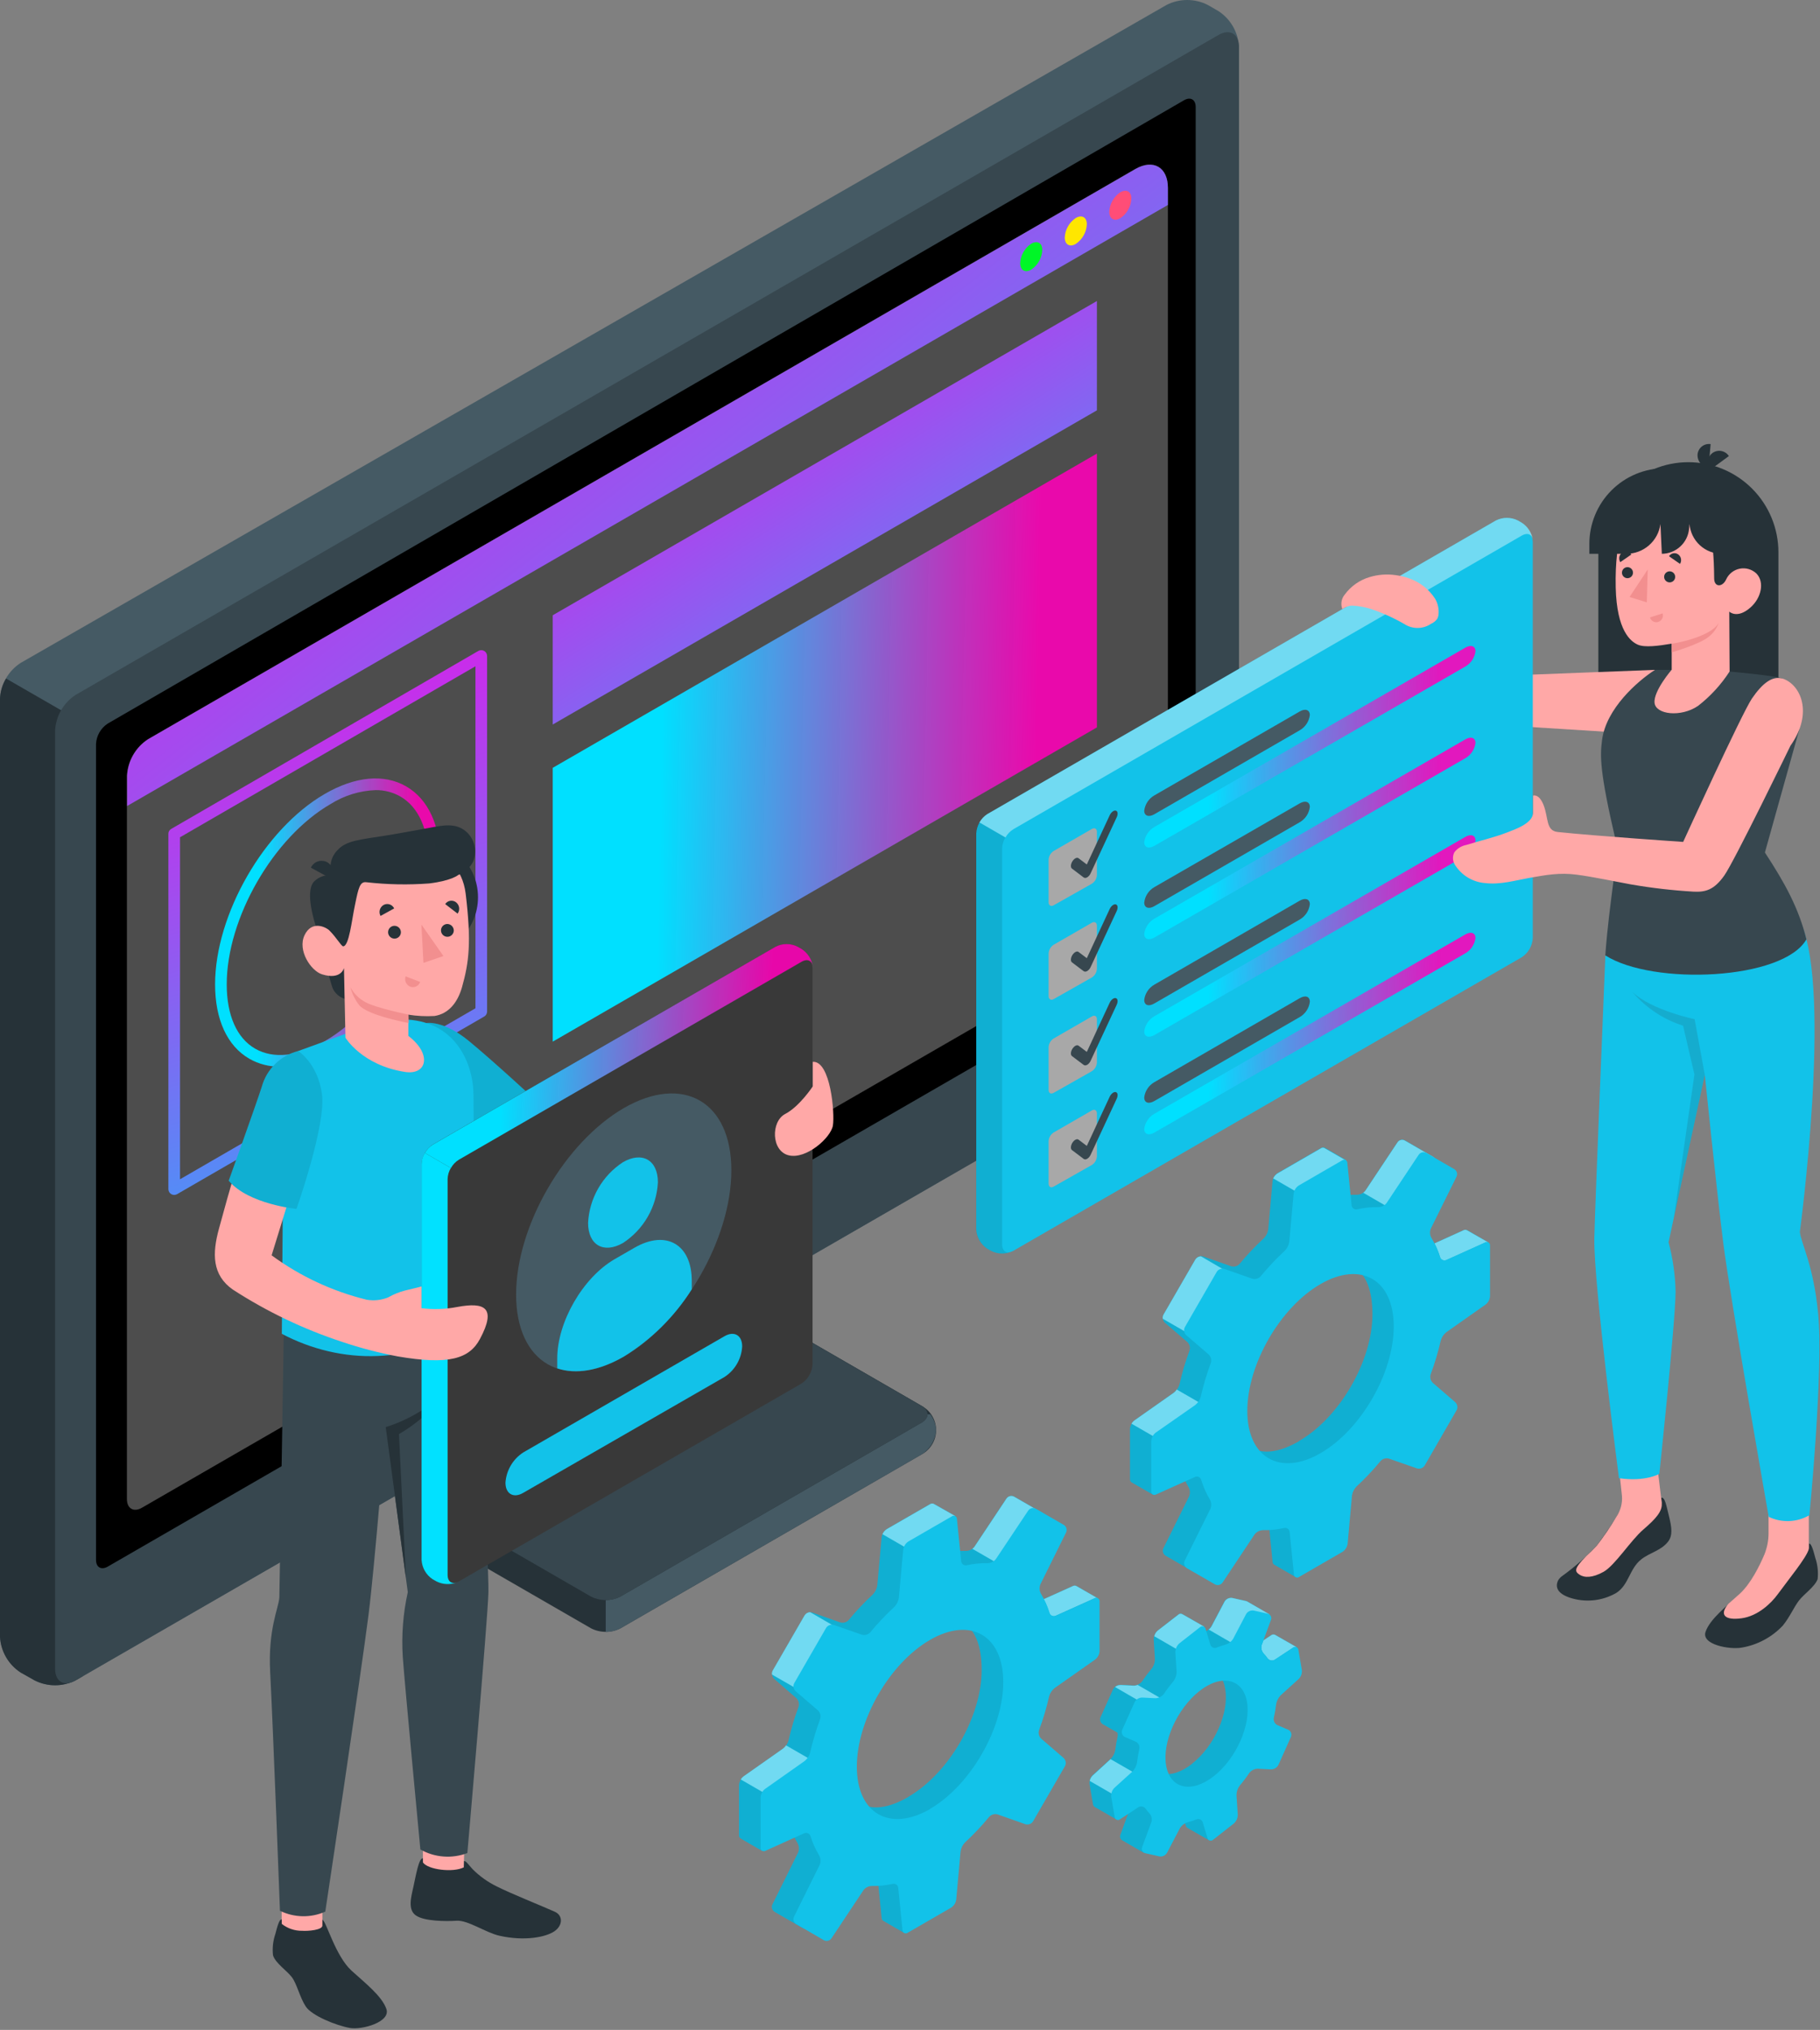 <svg width="330" height="368" viewBox="0 0 330 368" fill="none" xmlns="http://www.w3.org/2000/svg">
<rect x="0" y="0" width="330" height="368" fill="#808080" stroke="none"/>
<path d="M132.13 191.629L92.52 214.499C90.908 215.55 89.764 217.184 89.33 219.059L79.49 275.889C79.38 276.775 79.523 277.674 79.901 278.482C80.28 279.291 80.879 279.976 81.63 280.459L107.17 295.199C107.994 295.618 108.906 295.836 109.83 295.836C110.755 295.836 111.666 295.618 112.49 295.199L167.07 263.689C167.874 263.264 168.546 262.628 169.016 261.849C169.485 261.07 169.733 260.178 169.733 259.269C169.733 258.36 169.485 257.468 169.016 256.689C168.546 255.91 167.874 255.274 167.07 254.849L147.43 243.509C146.636 242.997 145.958 242.324 145.441 241.533C144.924 240.742 144.58 239.852 144.43 238.919L140.06 196.039C139.933 195.134 139.618 194.265 139.133 193.49C138.649 192.715 138.008 192.05 137.25 191.539C136.449 191.153 135.568 190.961 134.679 190.976C133.79 190.992 132.917 191.215 132.13 191.629Z" fill="#263238"/>
<path d="M109.83 285.219V295.849C110.756 295.863 111.671 295.642 112.49 295.209L167.07 263.699C167.829 263.223 168.466 262.574 168.928 261.806C169.39 261.038 169.665 260.173 169.73 259.279C169.677 258.235 169.311 257.231 168.68 256.399H159.75L109.83 285.219Z" fill="#455A64"/>
<path d="M137.12 194.529L97.51 217.389C95.898 218.442 94.758 220.081 94.33 221.959L85.37 273.539C85.259 274.425 85.401 275.324 85.78 276.133C86.158 276.942 86.758 277.627 87.51 278.109L107.15 289.449C107.976 289.863 108.886 290.079 109.81 290.079C110.734 290.079 111.645 289.863 112.47 289.449L167.07 257.929C168.54 257.079 168.54 255.709 167.07 254.859L147.43 243.519C146.636 243.007 145.958 242.334 145.441 241.543C144.924 240.752 144.58 239.862 144.43 238.929L140.06 196.049C140.069 195.704 139.98 195.363 139.804 195.066C139.628 194.769 139.372 194.527 139.066 194.369C138.759 194.21 138.414 194.141 138.07 194.17C137.726 194.198 137.397 194.322 137.12 194.529Z" fill="#263238"/>
<path d="M167.07 254.859L147.43 243.519C146.643 243.022 145.977 242.356 145.48 241.569L85.77 276.049C86.129 276.901 86.744 277.621 87.53 278.109L107.17 289.449C107.995 289.863 108.906 290.079 109.83 290.079C110.754 290.079 111.664 289.863 112.49 289.449L167.07 257.929C168.54 257.079 168.54 255.709 167.07 254.859Z" fill="#37474F"/>
<path d="M6.26 304.629L3.73 303.169C2.644 302.461 1.74 301.508 1.092 300.385C0.444 299.263 0.07 298.003 0 296.709V126.629C0.071 125.337 0.445 124.081 1.093 122.962C1.742 121.843 2.645 120.893 3.73 120.189L211.53 0.889C212.685 0.304 213.961 0 215.255 0C216.549 0 217.825 0.304 218.98 0.889L220.92 2.009C222.005 2.714 222.908 3.666 223.554 4.787C224.201 5.908 224.573 7.166 224.64 8.459V178.629C224.571 179.921 224.197 181.178 223.551 182.299C222.905 183.419 222.003 184.372 220.92 185.079L13.71 304.629C12.556 305.215 11.28 305.521 9.985 305.521C8.69 305.521 7.414 305.215 6.26 304.629Z" fill="#455A64"/>
<path d="M14.98 131.009L1.1 123.009C0.426 124.118 0.047 125.382 0 126.679V296.749C0.07 298.043 0.444 299.303 1.092 300.425C1.74 301.548 2.644 302.501 3.73 303.209L6.26 304.629C7.414 305.216 8.69 305.521 9.985 305.521C11.28 305.521 12.556 305.216 13.71 304.629L14.98 303.899V131.009Z" fill="#263238"/>
<path d="M9.99 302.519V132.429C10.06 131.137 10.434 129.88 11.08 128.76C11.726 127.639 12.627 126.686 13.71 125.979L220.92 6.349C222.98 5.159 224.64 6.119 224.64 8.499V178.629C224.571 179.921 224.197 181.178 223.551 182.299C222.905 183.419 222.003 184.372 220.92 185.079L13.71 304.629C11.66 305.859 9.99 304.889 9.99 302.519Z" fill="#37474F"/>
<path d="M107.29 239.119L126.92 227.779C128.39 226.929 129.59 227.539 129.59 229.129C129.523 230.023 129.246 230.889 128.782 231.657C128.318 232.425 127.68 233.073 126.92 233.549L107.29 244.879C105.82 245.729 104.63 245.129 104.63 243.539C104.695 242.645 104.97 241.779 105.432 241.011C105.895 240.243 106.531 239.595 107.29 239.119Z" fill="#E0E0E0"/>
<path d="M19.53 131.179L214.68 18.179C215.85 17.499 216.8 18.039 216.8 19.399V167.629C216.761 168.367 216.549 169.086 216.181 169.727C215.812 170.368 215.298 170.913 214.68 171.319L19.54 284.009C18.36 284.689 17.41 284.139 17.41 282.789V134.869C17.449 134.131 17.661 133.412 18.029 132.771C18.398 132.13 18.912 131.584 19.53 131.179Z" fill="black"/>
<path d="M26.81 134.019L205.85 30.629C209.1 28.759 211.76 30.289 211.76 34.039V162.789C211.707 163.74 211.432 164.665 210.956 165.49C210.48 166.315 209.817 167.017 209.02 167.539L25.75 273.329C24.24 274.209 23.01 273.489 23.01 271.749V140.629C23.08 139.306 23.461 138.019 24.121 136.87C24.781 135.722 25.702 134.745 26.81 134.019Z" fill="#4D4D4D"/>
<path d="M100.22 111.539L198.89 54.569V74.389L100.22 131.349V111.539Z" fill="url(#paint0_radial_3_694)"/>
<path d="M100.22 139.199L198.89 82.229V131.869L100.22 188.839V139.199Z" fill="url(#paint1_linear_3_694)"/>
<path d="M211.76 37.159V34.069C211.76 30.319 209.1 28.789 205.85 30.659L26.85 134.019C25.745 134.743 24.826 135.717 24.166 136.861C23.506 138.006 23.123 139.29 23.05 140.609V146.119L211.76 37.159Z" fill="url(#paint2_radial_3_694)"/>
<path d="M186.98 44.179C186.394 44.57 185.908 45.093 185.561 45.706C185.213 46.319 185.014 47.005 184.98 47.709C184.98 49.009 185.89 49.529 186.98 48.879C187.566 48.49 188.053 47.969 188.4 47.358C188.748 46.746 188.946 46.061 188.98 45.359C189.02 44.059 188.11 43.539 186.98 44.179Z" fill="#00F627"/>
<path d="M195.06 39.519C194.473 39.909 193.986 40.432 193.639 41.045C193.291 41.658 193.093 42.345 193.06 43.049C193.06 44.339 193.97 44.869 195.06 44.219C195.645 43.828 196.13 43.307 196.477 42.696C196.824 42.085 197.024 41.401 197.06 40.699C197.09 39.399 196.18 38.869 195.06 39.519Z" fill="#FFE600"/>
<path d="M203.13 34.859C202.545 35.249 202.06 35.771 201.713 36.382C201.366 36.993 201.166 37.677 201.13 38.379C201.13 39.679 202.04 40.209 203.13 39.559C203.717 39.169 204.204 38.646 204.551 38.033C204.899 37.419 205.097 36.733 205.13 36.029C205.17 34.739 204.26 34.209 203.13 34.859Z" fill="#FF4D77"/>
<path d="M31.58 216.629C31.398 216.627 31.219 216.579 31.06 216.489C30.899 216.397 30.766 216.265 30.673 216.105C30.58 215.945 30.53 215.764 30.53 215.579V151.179C30.524 150.994 30.569 150.811 30.661 150.65C30.753 150.49 30.888 150.358 31.05 150.269L86.73 118.009C86.892 117.918 87.074 117.87 87.26 117.87C87.446 117.87 87.628 117.918 87.79 118.009C87.951 118.102 88.085 118.236 88.178 118.398C88.272 118.559 88.32 118.742 88.32 118.929V183.379C88.32 183.564 88.27 183.745 88.177 183.905C88.084 184.065 87.951 184.197 87.79 184.289L32.11 216.489C31.948 216.58 31.766 216.629 31.58 216.629ZM32.64 151.789V213.789L86.21 182.789V120.789L32.64 151.789Z" fill="url(#paint3_radial_3_694)"/>
<path d="M50.77 193.379C48.822 193.4 46.903 192.903 45.21 191.939C41.21 189.629 39 184.849 39 178.459C39 165.779 47.92 150.279 58.89 143.929C64.4 140.739 69.64 140.249 73.64 142.559C77.64 144.869 79.85 149.649 79.85 156.039C79.85 168.739 70.92 184.229 59.95 190.579C57.187 192.298 54.022 193.263 50.77 193.379ZM68.08 143.239C65.196 143.353 62.393 144.222 59.95 145.759C49.56 151.759 41.11 166.449 41.11 178.459C41.11 184.059 42.94 188.199 46.26 190.109C49.58 192.019 54.07 191.539 58.89 188.749C69.28 182.749 77.74 168.069 77.74 156.039C77.74 150.439 75.91 146.299 72.58 144.389C71.209 143.613 69.656 143.216 68.08 143.239Z" fill="url(#paint4_linear_3_694)"/>
<path d="M269.89 225.259L266.02 223.019C265.928 222.97 265.825 222.944 265.72 222.944C265.615 222.944 265.512 222.97 265.42 223.019L258.42 226.169C258.31 226.222 258.189 226.249 258.067 226.25C257.944 226.25 257.824 226.224 257.713 226.172C257.602 226.12 257.504 226.045 257.426 225.951C257.347 225.857 257.291 225.747 257.26 225.629C256.882 224.413 256.358 223.248 255.7 222.159C255.552 221.905 255.465 221.62 255.446 221.327C255.427 221.034 255.476 220.74 255.59 220.469L260.25 211.069C260.365 210.831 260.387 210.558 260.311 210.304C260.235 210.051 260.067 209.835 259.84 209.699L254.78 206.779C254.668 206.708 254.543 206.659 254.412 206.637C254.281 206.614 254.147 206.618 254.018 206.648C253.888 206.677 253.766 206.733 253.658 206.81C253.551 206.888 253.459 206.986 253.39 207.099L247.58 215.839C247.398 216.069 247.167 216.257 246.905 216.388C246.642 216.52 246.354 216.592 246.06 216.599C245.392 216.581 244.724 216.611 244.06 216.689V210.299L240.17 208.059C240.069 208.013 239.957 207.995 239.847 208.006C239.737 208.016 239.631 208.055 239.54 208.119L231.68 212.659C231.43 212.823 231.216 213.037 231.054 213.289C230.892 213.54 230.785 213.823 230.74 214.119L229.96 222.869C229.87 223.487 229.582 224.058 229.14 224.499C227.583 225.941 226.123 227.484 224.77 229.119C224.582 229.331 224.337 229.486 224.064 229.563C223.791 229.641 223.502 229.64 223.23 229.559L218.18 227.799C217.921 227.718 217.641 227.724 217.386 227.819C217.131 227.913 216.914 228.089 216.77 228.319L210.99 238.319C210.86 238.56 210.814 238.837 210.859 239.107C210.904 239.377 211.038 239.624 211.24 239.809L215.29 243.299C215.496 243.495 215.643 243.746 215.712 244.022C215.781 244.299 215.77 244.589 215.68 244.859C214.938 246.845 214.333 248.88 213.87 250.949C213.706 251.549 213.356 252.081 212.87 252.469L205.69 257.519C205.456 257.707 205.263 257.942 205.126 258.209C204.988 258.476 204.908 258.769 204.89 259.069V268.139C204.88 268.253 204.901 268.368 204.95 268.472C205 268.575 205.075 268.664 205.17 268.729L209.04 270.959L214.79 268.239C215.003 268.698 215.24 269.145 215.5 269.579C215.648 269.833 215.735 270.118 215.754 270.411C215.773 270.704 215.724 270.998 215.61 271.269L210.95 280.669C210.835 280.907 210.813 281.18 210.889 281.434C210.965 281.687 211.133 281.903 211.36 282.039L216.42 284.959C216.65 285.088 216.92 285.127 217.177 285.068C217.434 285.009 217.66 284.856 217.81 284.639L223.62 275.899C223.802 275.668 224.033 275.481 224.295 275.349C224.558 275.218 224.846 275.146 225.14 275.139C226.414 275.166 227.687 275.038 228.93 274.759C229.048 274.726 229.173 274.72 229.294 274.741C229.415 274.762 229.53 274.809 229.63 274.88C229.731 274.951 229.814 275.043 229.875 275.15C229.935 275.257 229.971 275.376 229.98 275.499L230.74 283.129C230.743 283.238 230.773 283.344 230.827 283.438C230.881 283.532 230.958 283.611 231.05 283.669L234.92 285.899L239.56 279.079C239.812 278.914 240.025 278.698 240.187 278.445C240.349 278.191 240.456 277.906 240.5 277.609L241.28 268.869C241.326 268.584 241.441 268.314 241.615 268.084C241.789 267.854 242.018 267.67 242.28 267.549C244.583 266.548 246.659 265.088 248.38 263.259C248.582 263.058 248.834 262.914 249.11 262.842C249.385 262.77 249.675 262.772 249.95 262.849L253.05 263.939C253.31 264.021 253.591 264.014 253.847 263.918C254.102 263.821 254.318 263.642 254.46 263.409L260.24 253.409C260.37 253.168 260.416 252.891 260.371 252.621C260.325 252.351 260.191 252.104 259.99 251.919L257.33 249.619C257.124 249.42 256.975 249.169 256.898 248.893C256.821 248.618 256.818 248.326 256.89 248.049C257.471 245.678 257.717 243.238 257.62 240.799C257.623 240.503 257.692 240.211 257.822 239.945C257.951 239.678 258.139 239.444 258.37 239.259L265.55 234.199C265.784 234.013 265.977 233.78 266.115 233.515C266.253 233.249 266.333 232.958 266.35 232.659L269.78 228.549L269.89 225.259ZM235.57 261.259C228.24 265.499 223.68 262.489 223.68 254.029C223.68 245.569 229.74 235.189 237.07 230.959C244.4 226.729 248.85 229.799 248.85 238.269C248.85 246.739 242.9 256.989 235.57 261.219V261.259Z" fill="#12C2E9"/>
<path opacity="0.1" d="M269.89 225.259L266.02 223.019C265.928 222.97 265.825 222.944 265.72 222.944C265.615 222.944 265.512 222.97 265.42 223.019L258.42 226.169C258.31 226.222 258.189 226.249 258.067 226.25C257.944 226.25 257.824 226.224 257.713 226.172C257.602 226.12 257.504 226.045 257.426 225.951C257.347 225.857 257.291 225.747 257.26 225.629C256.882 224.413 256.358 223.248 255.7 222.159C255.552 221.905 255.465 221.62 255.446 221.327C255.427 221.034 255.476 220.74 255.59 220.469L260.25 211.069C260.365 210.831 260.387 210.558 260.311 210.304C260.235 210.051 260.067 209.835 259.84 209.699L254.78 206.779C254.668 206.708 254.543 206.659 254.412 206.637C254.281 206.614 254.147 206.618 254.018 206.648C253.888 206.677 253.766 206.733 253.658 206.81C253.551 206.888 253.459 206.986 253.39 207.099L247.58 215.839C247.398 216.069 247.167 216.257 246.905 216.388C246.642 216.52 246.354 216.592 246.06 216.599C245.392 216.581 244.724 216.611 244.06 216.689V210.299L240.17 208.059C240.069 208.013 239.957 207.995 239.847 208.006C239.737 208.016 239.631 208.055 239.54 208.119L231.68 212.659C231.43 212.823 231.216 213.037 231.054 213.289C230.892 213.54 230.785 213.823 230.74 214.119L229.96 222.869C229.87 223.487 229.582 224.058 229.14 224.499C227.583 225.941 226.123 227.484 224.77 229.119C224.582 229.331 224.337 229.486 224.064 229.563C223.791 229.641 223.502 229.64 223.23 229.559L218.18 227.799C217.921 227.718 217.641 227.724 217.386 227.819C217.131 227.913 216.914 228.089 216.77 228.319L210.99 238.319C210.86 238.56 210.814 238.837 210.859 239.107C210.904 239.377 211.038 239.624 211.24 239.809L215.29 243.299C215.496 243.495 215.643 243.746 215.712 244.022C215.781 244.299 215.77 244.589 215.68 244.859C214.938 246.845 214.333 248.88 213.87 250.949C213.706 251.549 213.356 252.081 212.87 252.469L205.69 257.519C205.456 257.707 205.263 257.942 205.126 258.209C204.988 258.476 204.908 258.769 204.89 259.069V268.139C204.88 268.253 204.901 268.368 204.95 268.472C205 268.575 205.075 268.664 205.17 268.729L209.04 270.959L214.79 268.239C215.003 268.698 215.24 269.145 215.5 269.579C215.648 269.833 215.735 270.118 215.754 270.411C215.773 270.704 215.724 270.998 215.61 271.269L210.95 280.669C210.835 280.907 210.813 281.18 210.889 281.434C210.965 281.687 211.133 281.903 211.36 282.039L216.42 284.959C216.65 285.088 216.92 285.127 217.177 285.068C217.434 285.009 217.66 284.856 217.81 284.639L223.62 275.899C223.802 275.668 224.033 275.481 224.295 275.349C224.558 275.218 224.846 275.146 225.14 275.139C226.414 275.166 227.687 275.038 228.93 274.759C229.048 274.726 229.173 274.72 229.294 274.741C229.415 274.762 229.53 274.809 229.63 274.88C229.731 274.951 229.814 275.043 229.875 275.15C229.935 275.257 229.971 275.376 229.98 275.499L230.74 283.129C230.743 283.238 230.773 283.344 230.827 283.438C230.881 283.532 230.958 283.611 231.05 283.669L234.92 285.899L239.56 279.079C239.812 278.914 240.025 278.698 240.187 278.445C240.349 278.191 240.456 277.906 240.5 277.609L241.28 268.869C241.326 268.584 241.441 268.314 241.615 268.084C241.789 267.854 242.018 267.67 242.28 267.549C244.583 266.548 246.659 265.088 248.38 263.259C248.582 263.058 248.834 262.914 249.11 262.842C249.385 262.77 249.675 262.772 249.95 262.849L253.05 263.939C253.31 264.021 253.591 264.014 253.847 263.918C254.102 263.821 254.318 263.642 254.46 263.409L260.24 253.409C260.37 253.168 260.416 252.891 260.371 252.621C260.325 252.351 260.191 252.104 259.99 251.919L257.33 249.619C257.124 249.42 256.975 249.169 256.898 248.893C256.821 248.618 256.818 248.326 256.89 248.049C257.471 245.678 257.717 243.238 257.62 240.799C257.623 240.503 257.692 240.211 257.822 239.945C257.951 239.678 258.139 239.444 258.37 239.259L265.55 234.199C265.784 234.013 265.977 233.78 266.115 233.515C266.253 233.249 266.333 232.958 266.35 232.659L269.78 228.549L269.89 225.259ZM235.57 261.259C228.24 265.499 223.68 262.489 223.68 254.029C223.68 245.569 229.74 235.189 237.07 230.959C244.4 226.729 248.85 229.799 248.85 238.269C248.85 246.739 242.9 256.989 235.57 261.219V261.259Z" fill="black"/>
<path d="M258.7 214.199L260.24 211.089C260.355 210.851 260.377 210.578 260.301 210.324C260.225 210.071 260.057 209.855 259.83 209.719L254.77 206.799C254.658 206.728 254.533 206.679 254.402 206.657C254.271 206.634 254.137 206.638 254.008 206.668C253.878 206.697 253.756 206.753 253.649 206.83C253.541 206.908 253.449 207.006 253.38 207.119L247.57 215.859C247.46 216.002 247.329 216.127 247.18 216.229L253.68 219.989L258.7 214.199Z" fill="#12C2E9"/>
<path d="M213.37 251.909C213.224 252.137 213.038 252.337 212.82 252.499L205.64 257.549C205.448 257.699 205.288 257.886 205.17 258.099L209.55 260.629L219.08 255.199L213.37 251.909Z" fill="#12C2E9"/>
<path d="M217.74 227.759C217.539 227.766 217.342 227.823 217.168 227.924C216.993 228.025 216.846 228.168 216.74 228.339L210.96 238.339C210.843 238.563 210.797 238.818 210.83 239.069L215.83 241.949L223.74 231.249L217.74 227.759Z" fill="#12C2E9"/>
<path d="M230.86 213.629L237.02 217.189L244.02 213.189V210.369L240.13 208.129C240.029 208.083 239.917 208.065 239.807 208.076C239.697 208.086 239.591 208.125 239.5 208.189L231.64 212.729C231.298 212.947 231.027 213.26 230.86 213.629Z" fill="#12C2E9"/>
<path d="M269.89 225.259C269.795 225.206 269.688 225.179 269.58 225.179C269.472 225.179 269.365 225.206 269.27 225.259L262.27 228.419C262.16 228.471 262.039 228.499 261.917 228.5C261.795 228.5 261.674 228.474 261.563 228.422C261.452 228.37 261.354 228.295 261.276 228.201C261.197 228.107 261.141 227.997 261.11 227.879C260.85 227.031 260.515 226.208 260.11 225.419L265.37 223.029C265.465 222.981 265.569 222.957 265.675 222.957C265.781 222.957 265.885 222.981 265.98 223.029L269.89 225.259Z" fill="#12C2E9"/>
<g opacity="0.4">
<path d="M258.7 214.199L260.24 211.089C260.355 210.851 260.377 210.578 260.301 210.324C260.225 210.071 260.057 209.855 259.83 209.719L254.77 206.799C254.658 206.728 254.533 206.679 254.402 206.657C254.271 206.634 254.137 206.638 254.008 206.668C253.878 206.697 253.756 206.753 253.649 206.83C253.541 206.908 253.449 207.006 253.38 207.119L247.57 215.859C247.46 216.002 247.329 216.127 247.18 216.229L253.68 219.989L258.7 214.199Z" fill="white"/>
<path d="M213.37 251.909C213.224 252.137 213.038 252.337 212.82 252.499L205.64 257.549C205.448 257.699 205.288 257.886 205.17 258.099L209.55 260.629L219.08 255.199L213.37 251.909Z" fill="white"/>
<path d="M217.74 227.759C217.539 227.766 217.342 227.823 217.168 227.924C216.993 228.025 216.846 228.168 216.74 228.339L210.96 238.339C210.843 238.563 210.797 238.818 210.83 239.069L215.83 241.949L223.74 231.249L217.74 227.759Z" fill="white"/>
<path d="M230.86 213.629L237.02 217.189L244.02 213.189V210.369L240.13 208.129C240.029 208.083 239.917 208.065 239.807 208.076C239.697 208.086 239.591 208.125 239.5 208.189L231.64 212.729C231.298 212.947 231.027 213.26 230.86 213.629Z" fill="white"/>
<path d="M269.89 225.259C269.795 225.206 269.688 225.179 269.58 225.179C269.472 225.179 269.365 225.206 269.27 225.259L262.27 228.419C262.16 228.472 262.039 228.499 261.917 228.5C261.795 228.5 261.674 228.474 261.563 228.422C261.452 228.37 261.354 228.295 261.276 228.201C261.197 228.107 261.141 227.997 261.11 227.879C260.85 227.031 260.515 226.208 260.11 225.419L265.37 223.029C265.465 222.981 265.569 222.957 265.675 222.957C265.781 222.957 265.885 222.981 265.98 223.029L269.89 225.259Z" fill="white"/>
</g>
<path d="M270.17 234.919V225.839C270.185 225.727 270.169 225.614 270.122 225.512C270.075 225.409 270 225.322 269.905 225.261C269.811 225.2 269.701 225.168 269.588 225.167C269.475 225.167 269.365 225.199 269.27 225.259L262.27 228.419C262.159 228.471 262.038 228.499 261.915 228.5C261.792 228.5 261.67 228.474 261.559 228.422C261.447 228.371 261.348 228.295 261.269 228.202C261.19 228.108 261.132 227.998 261.1 227.879C260.722 226.663 260.198 225.498 259.54 224.409C259.396 224.153 259.312 223.868 259.295 223.576C259.277 223.283 259.327 222.99 259.44 222.719L264.1 213.309C264.214 213.071 264.233 212.799 264.156 212.547C264.078 212.295 263.908 212.081 263.68 211.949L258.62 209.019C258.389 208.891 258.118 208.854 257.861 208.915C257.604 208.976 257.379 209.131 257.23 209.349L251.42 218.089C251.241 218.322 251.011 218.512 250.748 218.642C250.484 218.772 250.194 218.839 249.9 218.839C248.629 218.816 247.36 218.947 246.12 219.229C246.002 219.262 245.877 219.268 245.756 219.247C245.635 219.226 245.52 219.178 245.42 219.108C245.319 219.037 245.236 218.945 245.175 218.838C245.115 218.731 245.079 218.612 245.07 218.489L244.3 210.849C244.302 210.738 244.273 210.628 244.216 210.533C244.159 210.437 244.075 210.36 243.976 210.31C243.877 210.259 243.765 210.238 243.654 210.249C243.544 210.259 243.438 210.301 243.35 210.369L235.5 214.909C235.249 215.072 235.035 215.286 234.873 215.538C234.711 215.789 234.604 216.073 234.56 216.369L233.77 225.119C233.677 225.736 233.39 226.307 232.95 226.749C231.394 228.188 229.937 229.732 228.59 231.369C228.4 231.582 228.154 231.737 227.879 231.815C227.604 231.893 227.313 231.891 227.04 231.809L222.04 230.049C221.779 229.965 221.498 229.971 221.241 230.065C220.983 230.159 220.765 230.337 220.62 230.569L214.85 240.569C214.718 240.809 214.671 241.087 214.717 241.357C214.762 241.628 214.897 241.875 215.1 242.059L219.15 245.549C219.355 245.744 219.501 245.993 219.57 246.267C219.639 246.542 219.629 246.83 219.54 247.099C218.801 249.09 218.193 251.128 217.72 253.199C217.558 253.799 217.207 254.332 216.72 254.719L209.55 259.719C209.312 259.904 209.117 260.139 208.977 260.406C208.837 260.673 208.756 260.968 208.74 261.269V270.339C208.724 270.45 208.741 270.564 208.788 270.666C208.835 270.769 208.91 270.855 209.005 270.916C209.099 270.977 209.209 271.01 209.322 271.01C209.435 271.011 209.545 270.979 209.64 270.919L216.64 267.769C216.751 267.715 216.872 267.686 216.996 267.684C217.119 267.683 217.241 267.709 217.354 267.76C217.466 267.812 217.565 267.888 217.644 267.983C217.723 268.078 217.779 268.189 217.81 268.309C218.179 269.544 218.703 270.726 219.37 271.829C219.511 272.087 219.593 272.374 219.61 272.668C219.627 272.962 219.579 273.256 219.47 273.529L214.81 282.929C214.697 283.168 214.677 283.44 214.752 283.692C214.828 283.945 214.995 284.161 215.22 284.299L220.28 287.219C220.512 287.35 220.785 287.389 221.044 287.328C221.304 287.267 221.531 287.11 221.68 286.889L227.49 278.159C227.672 277.928 227.903 277.741 228.165 277.609C228.428 277.478 228.716 277.406 229.01 277.399C230.281 277.426 231.55 277.298 232.79 277.019C232.908 276.986 233.033 276.98 233.154 277.001C233.275 277.022 233.39 277.069 233.49 277.14C233.591 277.211 233.674 277.303 233.735 277.41C233.795 277.517 233.831 277.636 233.84 277.759L234.61 285.389C234.606 285.501 234.633 285.612 234.69 285.709C234.746 285.806 234.829 285.885 234.929 285.936C235.029 285.988 235.141 286.01 235.253 285.999C235.365 285.989 235.471 285.947 235.56 285.879L243.41 281.339C243.662 281.174 243.875 280.958 244.037 280.705C244.199 280.451 244.306 280.166 244.35 279.869L245.14 271.129C245.235 270.51 245.522 269.937 245.96 269.489C247.516 268.049 248.973 266.506 250.32 264.869C250.511 264.66 250.756 264.509 251.028 264.433C251.301 264.357 251.589 264.359 251.86 264.439L256.91 266.199C257.172 266.28 257.453 266.272 257.71 266.176C257.967 266.08 258.185 265.902 258.33 265.669L264.1 255.669C264.229 255.43 264.275 255.154 264.229 254.886C264.184 254.618 264.051 254.372 263.85 254.189L259.8 250.699C259.595 250.502 259.449 250.251 259.38 249.975C259.311 249.699 259.321 249.409 259.41 249.139C260.151 247.151 260.758 245.117 261.23 243.049C261.392 242.448 261.743 241.916 262.23 241.529L269.41 236.469C269.64 236.28 269.826 236.043 269.957 235.776C270.089 235.509 270.161 235.217 270.17 234.919ZM239.43 263.449C232.1 267.689 226.16 264.249 226.16 255.789C226.16 247.329 232.1 237.029 239.43 232.789C246.76 228.549 252.71 231.989 252.71 240.459C252.71 248.929 246.77 259.219 239.43 263.449Z" fill="#12C2E9"/>
<path d="M231.19 296.379C231.083 296.324 230.962 296.3 230.841 296.311C230.721 296.321 230.606 296.366 230.51 296.439L227.2 298.629C226.981 298.756 226.723 298.796 226.476 298.741C226.229 298.685 226.013 298.538 225.87 298.329C225.676 298.051 225.462 297.787 225.23 297.539C225.035 297.333 224.896 297.081 224.828 296.805C224.76 296.53 224.764 296.242 224.84 295.969L230.1 292.639L226.17 290.369C226.091 290.316 226.003 290.279 225.91 290.259L223.42 289.699C223.146 289.651 222.863 289.689 222.611 289.807C222.359 289.925 222.149 290.118 222.01 290.359L219.66 294.819C219.34 295.339 218.837 295.72 218.25 295.889H218.1C218.202 295.563 218.272 295.228 218.31 294.889L214.37 292.629C214.254 292.565 214.12 292.541 213.988 292.559C213.857 292.577 213.735 292.636 213.64 292.729L209.9 295.629C209.677 295.829 209.498 296.075 209.376 296.348C209.254 296.622 209.19 296.919 209.19 297.219L209.41 300.769C209.417 301.391 209.212 301.998 208.83 302.489C208.214 303.226 207.637 303.993 207.1 304.789C206.923 305.026 206.694 305.218 206.43 305.352C206.166 305.485 205.875 305.556 205.58 305.559L203.18 305.439C202.893 305.437 202.612 305.516 202.368 305.666C202.124 305.816 201.927 306.032 201.8 306.289L199.54 311.349C199.455 311.565 199.447 311.803 199.518 312.024C199.589 312.245 199.735 312.434 199.93 312.559L202.59 314.089C202.675 314.309 202.695 314.548 202.65 314.779C202.463 315.577 202.323 316.385 202.23 317.199C202.137 317.817 201.854 318.39 201.42 318.839L198.11 321.839C197.903 322.053 197.746 322.31 197.651 322.592C197.556 322.874 197.525 323.173 197.56 323.469L198.18 327.079C198.19 327.178 198.223 327.273 198.275 327.358C198.327 327.442 198.397 327.515 198.48 327.569L202.43 329.849L202.48 325.329C202.698 325.201 202.957 325.161 203.204 325.217C203.451 325.273 203.667 325.42 203.81 325.629C204.005 325.909 204.222 326.173 204.46 326.419C204.655 326.627 204.793 326.882 204.859 327.159C204.926 327.436 204.919 327.725 204.84 327.999L203.15 332.629C203.081 332.808 203.076 333.006 203.136 333.188C203.196 333.37 203.318 333.526 203.48 333.629L207.43 335.909L208.5 332.969L210.02 329.189C210.345 328.669 210.851 328.288 211.44 328.119C211.962 327.99 212.473 327.823 212.97 327.619C213.081 327.564 213.202 327.535 213.326 327.533C213.449 327.531 213.572 327.556 213.685 327.607C213.797 327.657 213.897 327.732 213.978 327.826C214.058 327.92 214.117 328.03 214.15 328.149L215 330.949C215.021 331.04 215.06 331.126 215.115 331.202C215.17 331.277 215.24 331.341 215.32 331.389L219.32 333.669L218.62 329.299L219.83 328.349C220.057 328.151 220.238 327.907 220.36 327.632C220.483 327.358 220.544 327.06 220.54 326.759L220.32 323.209C220.319 322.587 220.523 321.983 220.9 321.489C221.51 320.759 222.44 320.369 222.98 319.569C223.29 319.119 223.62 318.399 224.16 318.419L226.56 318.539C226.845 318.54 227.125 318.463 227.369 318.314C227.613 318.166 227.81 317.953 227.94 317.699L230.19 312.629C230.286 312.392 230.288 312.127 230.195 311.889C230.102 311.651 229.921 311.458 229.69 311.349L227.75 310.529C227.505 310.413 227.306 310.217 227.186 309.974C227.066 309.731 227.032 309.454 227.09 309.189C227.269 308.39 227.406 307.582 227.5 306.769C227.593 306.151 227.876 305.578 228.31 305.129L231.62 302.129C231.92 301.821 232.113 301.425 232.17 300.999L235.17 298.659L231.19 296.379ZM216.19 319.729C212.19 322.909 208.27 322.039 207.54 317.789C206.81 313.539 210.12 308.129 214.17 304.949C218.22 301.769 221.47 302.009 222.17 306.259C222.87 310.509 220.21 316.539 216.16 319.729H216.19Z" fill="#12C2E9"/>
<path opacity="0.1" d="M231.19 296.379C231.083 296.324 230.962 296.3 230.841 296.311C230.721 296.321 230.606 296.366 230.51 296.439L227.2 298.629C226.981 298.756 226.723 298.796 226.476 298.741C226.229 298.685 226.013 298.538 225.87 298.329C225.676 298.051 225.462 297.787 225.23 297.539C225.035 297.333 224.896 297.081 224.828 296.805C224.76 296.53 224.764 296.242 224.84 295.969L230.1 292.639L226.17 290.369C226.091 290.316 226.003 290.279 225.91 290.259L223.42 289.699C223.146 289.651 222.863 289.689 222.611 289.807C222.359 289.925 222.149 290.118 222.01 290.359L219.66 294.819C219.34 295.339 218.837 295.72 218.25 295.889H218.1C218.202 295.563 218.272 295.228 218.31 294.889L214.37 292.629C214.254 292.565 214.12 292.541 213.988 292.559C213.857 292.577 213.735 292.636 213.64 292.729L209.9 295.629C209.677 295.829 209.498 296.075 209.376 296.348C209.254 296.622 209.19 296.919 209.19 297.219L209.41 300.769C209.417 301.391 209.212 301.998 208.83 302.489C208.214 303.226 207.637 303.993 207.1 304.789C206.923 305.026 206.694 305.218 206.43 305.352C206.166 305.485 205.875 305.556 205.58 305.559L203.18 305.439C202.893 305.437 202.612 305.516 202.368 305.666C202.124 305.816 201.927 306.032 201.8 306.289L199.54 311.349C199.455 311.565 199.447 311.803 199.518 312.024C199.589 312.245 199.735 312.434 199.93 312.559L202.59 314.089C202.675 314.309 202.695 314.548 202.65 314.779C202.463 315.577 202.323 316.385 202.23 317.199C202.137 317.817 201.854 318.39 201.42 318.839L198.11 321.839C197.903 322.053 197.746 322.31 197.651 322.592C197.556 322.874 197.525 323.173 197.56 323.469L198.18 327.079C198.19 327.178 198.223 327.273 198.275 327.358C198.327 327.442 198.397 327.515 198.48 327.569L202.43 329.849L202.48 325.329C202.698 325.201 202.957 325.161 203.204 325.217C203.451 325.273 203.667 325.42 203.81 325.629C204.005 325.909 204.222 326.173 204.46 326.419C204.655 326.627 204.793 326.882 204.859 327.159C204.926 327.436 204.919 327.725 204.84 327.999L203.15 332.629C203.081 332.808 203.076 333.006 203.136 333.188C203.196 333.37 203.318 333.526 203.48 333.629L207.43 335.909L208.5 332.969L210.02 329.189C210.345 328.669 210.851 328.288 211.44 328.119C211.962 327.99 212.473 327.823 212.97 327.619C213.081 327.564 213.202 327.535 213.326 327.533C213.449 327.531 213.572 327.556 213.685 327.607C213.797 327.657 213.897 327.732 213.978 327.826C214.058 327.92 214.117 328.03 214.15 328.149L215 330.949C215.021 331.04 215.06 331.126 215.115 331.202C215.17 331.277 215.24 331.341 215.32 331.389L219.32 333.669L218.62 329.299L219.83 328.349C220.057 328.151 220.238 327.907 220.36 327.632C220.483 327.358 220.544 327.06 220.54 326.759L220.32 323.209C220.319 322.587 220.523 321.983 220.9 321.489C221.51 320.759 222.44 320.369 222.98 319.569C223.29 319.119 223.62 318.399 224.16 318.419L226.56 318.539C226.845 318.54 227.125 318.463 227.369 318.314C227.613 318.166 227.81 317.953 227.94 317.699L230.19 312.629C230.286 312.392 230.288 312.127 230.195 311.889C230.102 311.651 229.921 311.458 229.69 311.349L227.75 310.529C227.505 310.413 227.306 310.217 227.186 309.974C227.066 309.731 227.032 309.454 227.09 309.189C227.269 308.39 227.406 307.582 227.5 306.769C227.593 306.151 227.876 305.578 228.31 305.129L231.62 302.129C231.92 301.821 232.113 301.425 232.17 300.999L235.17 298.659L231.19 296.379ZM216.19 319.729C212.19 322.909 208.27 322.039 207.54 317.789C206.81 313.539 210.12 308.129 214.17 304.949C218.22 301.769 221.47 302.009 222.17 306.259C222.87 310.509 220.21 316.539 216.16 319.729H216.19Z" fill="black"/>
<path d="M201.37 318.919L198.09 321.919C197.839 322.18 197.666 322.505 197.59 322.859L202.45 325.669V325.409C202.668 325.281 202.927 325.241 203.174 325.297C203.421 325.353 203.637 325.5 203.78 325.709L208.46 322.999L201.37 318.919Z" fill="#12C2E9"/>
<path d="M209.73 309.809C210.097 309.233 210.498 308.678 210.93 308.149L206.26 305.449C206.048 305.551 205.815 305.602 205.58 305.599L203.18 305.479C202.814 305.477 202.46 305.604 202.18 305.839L209.36 309.989L209.73 309.809Z" fill="#12C2E9"/>
<path d="M235.12 298.629C235.01 298.579 234.889 298.56 234.769 298.574C234.649 298.588 234.535 298.635 234.44 298.709L231.13 300.889C230.912 301.014 230.656 301.052 230.411 300.996C230.167 300.941 229.952 300.795 229.81 300.589C229.612 300.311 229.395 300.047 229.16 299.799C228.964 299.592 228.825 299.337 228.757 299.06C228.688 298.783 228.693 298.494 228.77 298.219L229.09 297.379L230.51 296.439C230.606 296.366 230.721 296.321 230.841 296.311C230.962 296.3 231.083 296.324 231.19 296.379L235.12 298.629Z" fill="#12C2E9"/>
<path d="M225.37 297.679C225.336 297.63 225.299 297.584 225.26 297.539C225.065 297.333 224.926 297.081 224.858 296.805C224.79 296.53 224.794 296.242 224.87 295.969L230.13 292.639L226.2 290.369C226.121 290.316 226.033 290.279 225.94 290.259L223.45 289.699C223.176 289.651 222.893 289.689 222.641 289.807C222.389 289.925 222.179 290.118 222.04 290.359L219.69 294.819C219.559 295.055 219.378 295.26 219.16 295.419L224.45 298.479L225.37 297.679Z" fill="#12C2E9"/>
<path d="M209.29 296.629L214.15 299.439L218.15 295.779C218.224 295.483 218.277 295.182 218.31 294.879L214.37 292.629C214.254 292.565 214.12 292.541 213.988 292.559C213.857 292.577 213.735 292.636 213.64 292.729L209.9 295.629C209.604 295.896 209.392 296.243 209.29 296.629Z" fill="#12C2E9"/>
<g opacity="0.4">
<path d="M201.37 318.919L198.09 321.919C197.839 322.18 197.666 322.505 197.59 322.859L202.45 325.669V325.409C202.668 325.281 202.927 325.241 203.174 325.297C203.421 325.353 203.637 325.5 203.78 325.709L208.46 322.999L201.37 318.919Z" fill="white"/>
<path d="M209.73 309.809C210.097 309.233 210.498 308.678 210.93 308.149L206.26 305.449C206.048 305.551 205.815 305.602 205.58 305.599L203.18 305.479C202.814 305.477 202.46 305.604 202.18 305.839L209.36 309.989L209.73 309.809Z" fill="white"/>
<path d="M235.12 298.629C235.01 298.579 234.889 298.56 234.769 298.574C234.649 298.588 234.535 298.635 234.44 298.709L231.13 300.889C230.912 301.014 230.656 301.052 230.411 300.996C230.167 300.941 229.952 300.795 229.81 300.589C229.612 300.311 229.395 300.047 229.16 299.799C228.964 299.592 228.825 299.337 228.757 299.06C228.688 298.783 228.693 298.494 228.77 298.219L229.09 297.379L230.51 296.439C230.606 296.366 230.721 296.321 230.841 296.311C230.962 296.3 231.083 296.324 231.19 296.379L235.12 298.629Z" fill="white"/>
<path d="M225.37 297.679C225.336 297.63 225.299 297.584 225.26 297.539C225.065 297.333 224.926 297.081 224.858 296.805C224.79 296.53 224.794 296.242 224.87 295.969L230.13 292.639L226.2 290.369C226.121 290.316 226.033 290.279 225.94 290.259L223.45 289.699C223.176 289.651 222.893 289.689 222.641 289.807C222.389 289.925 222.179 290.118 222.04 290.359L219.69 294.819C219.559 295.055 219.378 295.26 219.16 295.419L224.45 298.479L225.37 297.679Z" fill="white"/>
<path d="M209.29 296.629L214.15 299.439L218.15 295.779C218.224 295.483 218.277 295.182 218.31 294.879L214.37 292.629C214.254 292.565 214.12 292.541 213.988 292.559C213.857 292.577 213.735 292.636 213.64 292.729L209.9 295.629C209.604 295.896 209.392 296.243 209.29 296.629Z" fill="white"/>
</g>
<path d="M236.05 302.759L235.43 299.149C235.427 299.035 235.391 298.924 235.327 298.829C235.262 298.734 235.172 298.66 235.067 298.615C234.962 298.57 234.846 298.555 234.733 298.574C234.62 298.592 234.515 298.643 234.43 298.719L231.12 300.899C230.902 301.023 230.646 301.062 230.402 301.006C230.157 300.951 229.942 300.805 229.8 300.599C229.602 300.32 229.385 300.056 229.15 299.809C228.956 299.602 228.819 299.349 228.751 299.075C228.683 298.8 228.686 298.512 228.76 298.239L230.45 293.669C230.497 293.555 230.517 293.431 230.51 293.308C230.503 293.185 230.469 293.065 230.409 292.956C230.35 292.848 230.267 292.754 230.167 292.682C230.067 292.61 229.951 292.561 229.83 292.539L227.34 291.979C227.065 291.928 226.782 291.965 226.529 292.083C226.277 292.201 226.067 292.396 225.93 292.639L223.59 297.099C223.261 297.615 222.757 297.995 222.17 298.169C221.645 298.301 221.13 298.472 220.63 298.679C220.519 298.731 220.398 298.759 220.275 298.76C220.152 298.76 220.03 298.734 219.919 298.682C219.807 298.631 219.708 298.555 219.629 298.462C219.55 298.368 219.492 298.258 219.46 298.139L218.61 295.339C218.59 295.227 218.54 295.123 218.465 295.037C218.39 294.952 218.294 294.889 218.185 294.855C218.077 294.821 217.961 294.817 217.851 294.844C217.741 294.872 217.64 294.928 217.56 295.009L213.82 297.939C213.597 298.139 213.418 298.385 213.296 298.658C213.174 298.932 213.11 299.229 213.11 299.529L213.34 303.079C213.338 303.7 213.134 304.303 212.76 304.799C212.138 305.533 211.557 306.301 211.02 307.099C210.839 307.331 210.609 307.521 210.346 307.654C210.083 307.787 209.794 307.86 209.5 307.869L207.1 307.749C206.813 307.747 206.532 307.826 206.288 307.976C206.044 308.126 205.847 308.342 205.72 308.599L203.47 313.629C203.375 313.867 203.374 314.133 203.469 314.371C203.564 314.609 203.747 314.802 203.98 314.909L205.92 315.739C206.163 315.854 206.361 316.048 206.48 316.29C206.6 316.531 206.635 316.805 206.58 317.069C206.401 317.868 206.264 318.676 206.17 319.489C206.073 320.105 205.79 320.677 205.36 321.129L202.05 324.129C201.841 324.342 201.682 324.598 201.585 324.881C201.489 325.163 201.456 325.463 201.49 325.759L202.11 329.369C202.113 329.483 202.149 329.594 202.213 329.689C202.278 329.784 202.368 329.858 202.473 329.903C202.578 329.948 202.694 329.963 202.807 329.944C202.919 329.926 203.025 329.875 203.11 329.799L206.42 327.619C206.638 327.494 206.894 327.456 207.138 327.512C207.383 327.567 207.598 327.713 207.74 327.919C207.935 328.199 208.152 328.463 208.39 328.709C208.584 328.917 208.722 329.172 208.79 329.448C208.859 329.725 208.855 330.014 208.78 330.289L207.09 334.849C207.043 334.963 207.023 335.087 207.03 335.21C207.037 335.333 207.071 335.453 207.131 335.562C207.19 335.67 207.273 335.763 207.373 335.836C207.473 335.908 207.588 335.957 207.71 335.979L210.2 336.539C210.474 336.589 210.758 336.553 211.011 336.435C211.263 336.316 211.473 336.122 211.61 335.879L213.95 331.419C214.279 330.903 214.783 330.523 215.37 330.349C215.894 330.216 216.408 330.049 216.91 329.849C217.02 329.796 217.141 329.768 217.263 329.767C217.386 329.766 217.507 329.791 217.618 329.842C217.73 329.892 217.829 329.967 217.908 330.059C217.988 330.152 218.047 330.261 218.08 330.379L218.93 333.179C218.95 333.291 219 333.395 219.075 333.48C219.149 333.566 219.246 333.629 219.355 333.663C219.463 333.697 219.579 333.701 219.689 333.673C219.799 333.646 219.9 333.589 219.98 333.509L223.72 330.579C223.943 330.378 224.122 330.133 224.244 329.859C224.366 329.585 224.43 329.289 224.43 328.989L224.2 325.439C224.202 324.818 224.406 324.214 224.78 323.719C225.402 322.985 225.983 322.217 226.52 321.419C226.701 321.187 226.931 320.997 227.194 320.864C227.457 320.731 227.746 320.657 228.04 320.649L230.44 320.769C230.727 320.771 231.008 320.692 231.252 320.542C231.496 320.391 231.693 320.176 231.82 319.919L234.08 314.859C234.175 314.621 234.176 314.355 234.081 314.117C233.986 313.879 233.803 313.686 233.57 313.579L231.63 312.749C231.387 312.633 231.189 312.44 231.07 312.198C230.95 311.957 230.915 311.683 230.97 311.419C231.149 310.62 231.286 309.812 231.38 308.999C231.479 308.383 231.762 307.812 232.19 307.359L235.5 304.359C235.703 304.149 235.857 303.896 235.952 303.62C236.048 303.344 236.081 303.05 236.05 302.759ZM220.1 321.989C216.05 325.179 212.17 324.309 211.44 320.059C210.71 315.809 213.44 309.779 217.44 306.599C221.44 303.419 225.37 304.279 226.1 308.529C226.83 312.779 224.14 318.809 220.1 321.989Z" fill="#12C2E9"/>
<path d="M199.04 289.759L195.17 287.529C195.075 287.482 194.971 287.458 194.865 287.458C194.759 287.458 194.655 287.482 194.56 287.529L187.56 290.679C187.451 290.733 187.33 290.763 187.208 290.765C187.086 290.767 186.965 290.742 186.853 290.691C186.742 290.64 186.644 290.565 186.565 290.471C186.487 290.377 186.43 290.267 186.4 290.149C186.024 288.933 185.5 287.767 184.84 286.679C184.698 286.421 184.614 286.135 184.595 285.841C184.576 285.547 184.622 285.253 184.73 284.979L189.37 275.629C189.484 275.389 189.504 275.116 189.427 274.862C189.349 274.609 189.179 274.393 188.95 274.259L183.89 271.339C183.659 271.211 183.388 271.174 183.131 271.235C182.874 271.296 182.649 271.451 182.5 271.669L176.69 280.409C176.511 280.643 176.281 280.832 176.018 280.962C175.754 281.092 175.464 281.159 175.17 281.159C174.502 281.145 173.833 281.178 173.17 281.259V274.829L169.29 272.629C169.187 272.583 169.074 272.564 168.962 272.574C168.85 272.585 168.742 272.624 168.65 272.689L160.79 277.219C160.538 277.382 160.324 277.598 160.164 277.852C160.003 278.106 159.9 278.391 159.86 278.689L159.07 287.429C158.974 288.048 158.688 288.621 158.25 289.069C156.694 290.508 155.237 292.052 153.89 293.689C153.698 293.899 153.451 294.052 153.178 294.129C152.904 294.207 152.614 294.207 152.34 294.129L147.34 292.359C147.078 292.28 146.797 292.288 146.54 292.384C146.284 292.48 146.066 292.657 145.92 292.889L140.14 302.889C140.013 303.131 139.969 303.409 140.016 303.678C140.064 303.948 140.198 304.194 140.4 304.379L144.4 307.859C144.605 308.056 144.751 308.307 144.822 308.582C144.892 308.858 144.885 309.147 144.8 309.419C144.055 311.405 143.447 313.44 142.98 315.509C142.818 316.112 142.467 316.648 141.98 317.039L134.8 322.089C134.566 322.275 134.373 322.508 134.235 322.773C134.097 323.039 134.017 323.33 134 323.629V332.709C133.991 332.822 134.013 332.935 134.062 333.037C134.111 333.139 134.186 333.226 134.28 333.289L138.15 335.529L143.9 332.799C144.12 333.269 144.36 333.719 144.61 334.139C144.758 334.395 144.845 334.681 144.864 334.976C144.883 335.271 144.834 335.566 144.72 335.839L140.06 345.239C139.945 345.477 139.923 345.75 139.999 346.003C140.075 346.257 140.243 346.473 140.47 346.609L145.53 349.529C145.761 349.657 146.032 349.694 146.289 349.633C146.546 349.572 146.771 349.417 146.92 349.199L152.73 340.459C152.91 340.225 153.142 340.035 153.407 339.905C153.673 339.775 153.964 339.708 154.26 339.709C155.531 339.732 156.8 339.601 158.04 339.319C158.158 339.288 158.282 339.283 158.402 339.305C158.523 339.327 158.637 339.374 158.737 339.445C158.837 339.515 158.92 339.607 158.981 339.713C159.042 339.819 159.079 339.937 159.09 340.059L159.86 347.699C159.861 347.805 159.889 347.91 159.942 348.003C159.994 348.095 160.069 348.173 160.16 348.229L164.02 350.459L168.66 343.649C168.911 343.483 169.124 343.267 169.286 343.014C169.448 342.76 169.555 342.476 169.6 342.179L170.39 333.429C170.432 333.143 170.546 332.871 170.721 332.641C170.895 332.41 171.126 332.227 171.39 332.109C173.697 331.114 175.777 329.657 177.5 327.829C177.697 327.623 177.946 327.475 178.221 327.401C178.496 327.327 178.786 327.33 179.06 327.409L182.16 328.499C182.419 328.582 182.699 328.576 182.955 328.482C183.21 328.388 183.427 328.211 183.57 327.979L189.35 317.979C189.48 317.738 189.526 317.461 189.481 317.191C189.435 316.921 189.301 316.674 189.1 316.489L186.44 314.199C186.236 313.998 186.089 313.748 186.013 313.472C185.938 313.196 185.937 312.905 186.01 312.629C186.583 310.257 186.825 307.817 186.73 305.379C186.732 305.081 186.8 304.787 186.93 304.519C187.059 304.251 187.247 304.015 187.48 303.829L194.66 298.779C194.896 298.592 195.089 298.357 195.227 298.09C195.365 297.823 195.444 297.529 195.46 297.229L198.89 293.119L199.04 289.759ZM164.72 325.759C157.39 329.989 152.83 326.989 152.83 318.519C152.83 310.049 158.89 299.679 166.22 295.449C173.55 291.219 178 294.299 178 302.759C178 311.219 172.05 321.499 164.72 325.729V325.759Z" fill="#12C2E9"/>
<path opacity="0.1" d="M199.04 289.759L195.17 287.529C195.075 287.482 194.971 287.458 194.865 287.458C194.759 287.458 194.655 287.482 194.56 287.529L187.56 290.679C187.451 290.733 187.33 290.763 187.208 290.765C187.086 290.767 186.965 290.742 186.853 290.691C186.742 290.64 186.644 290.565 186.565 290.471C186.487 290.377 186.43 290.267 186.4 290.149C186.024 288.933 185.5 287.767 184.84 286.679C184.698 286.421 184.614 286.135 184.595 285.841C184.576 285.547 184.622 285.253 184.73 284.979L189.37 275.629C189.484 275.389 189.504 275.116 189.427 274.862C189.349 274.609 189.179 274.393 188.95 274.259L183.89 271.339C183.659 271.211 183.388 271.174 183.131 271.235C182.874 271.296 182.649 271.451 182.5 271.669L176.69 280.409C176.511 280.643 176.281 280.832 176.018 280.962C175.754 281.092 175.464 281.159 175.17 281.159C174.502 281.145 173.833 281.178 173.17 281.259V274.829L169.29 272.629C169.187 272.583 169.074 272.564 168.962 272.574C168.85 272.585 168.742 272.624 168.65 272.689L160.79 277.219C160.538 277.382 160.324 277.598 160.164 277.852C160.003 278.106 159.9 278.391 159.86 278.689L159.07 287.429C158.974 288.048 158.688 288.621 158.25 289.069C156.694 290.508 155.237 292.052 153.89 293.689C153.698 293.899 153.451 294.052 153.178 294.129C152.904 294.207 152.614 294.207 152.34 294.129L147.34 292.359C147.078 292.28 146.797 292.288 146.54 292.384C146.284 292.48 146.066 292.657 145.92 292.889L140.14 302.889C140.013 303.131 139.969 303.409 140.016 303.678C140.064 303.948 140.198 304.194 140.4 304.379L144.4 307.859C144.605 308.056 144.751 308.307 144.822 308.582C144.892 308.858 144.885 309.147 144.8 309.419C144.055 311.405 143.447 313.44 142.98 315.509C142.818 316.112 142.467 316.648 141.98 317.039L134.8 322.089C134.566 322.275 134.373 322.508 134.235 322.773C134.097 323.039 134.017 323.33 134 323.629V332.709C133.991 332.822 134.013 332.935 134.062 333.037C134.111 333.139 134.186 333.226 134.28 333.289L138.15 335.529L143.9 332.799C144.12 333.269 144.36 333.719 144.61 334.139C144.758 334.395 144.845 334.681 144.864 334.976C144.883 335.271 144.834 335.566 144.72 335.839L140.06 345.239C139.945 345.477 139.923 345.75 139.999 346.003C140.075 346.257 140.243 346.473 140.47 346.609L145.53 349.529C145.761 349.657 146.032 349.694 146.289 349.633C146.546 349.572 146.771 349.417 146.92 349.199L152.73 340.459C152.91 340.225 153.142 340.035 153.407 339.905C153.673 339.775 153.964 339.708 154.26 339.709C155.531 339.732 156.8 339.601 158.04 339.319C158.158 339.288 158.282 339.283 158.402 339.305C158.523 339.327 158.637 339.374 158.737 339.445C158.837 339.515 158.92 339.607 158.981 339.713C159.042 339.819 159.079 339.937 159.09 340.059L159.86 347.699C159.861 347.805 159.889 347.91 159.942 348.003C159.994 348.095 160.069 348.173 160.16 348.229L164.02 350.459L168.66 343.649C168.911 343.483 169.124 343.267 169.286 343.014C169.448 342.76 169.555 342.476 169.6 342.179L170.39 333.429C170.432 333.143 170.546 332.871 170.721 332.641C170.895 332.41 171.126 332.227 171.39 332.109C173.697 331.114 175.777 329.657 177.5 327.829C177.697 327.623 177.946 327.475 178.221 327.401C178.496 327.327 178.786 327.33 179.06 327.409L182.16 328.499C182.419 328.582 182.699 328.576 182.955 328.482C183.21 328.388 183.427 328.211 183.57 327.979L189.35 317.979C189.48 317.738 189.526 317.461 189.481 317.191C189.435 316.921 189.301 316.674 189.1 316.489L186.44 314.199C186.236 313.998 186.089 313.748 186.013 313.472C185.938 313.196 185.937 312.905 186.01 312.629C186.583 310.257 186.825 307.817 186.73 305.379C186.732 305.081 186.8 304.787 186.93 304.519C187.059 304.251 187.247 304.015 187.48 303.829L194.66 298.779C194.896 298.592 195.089 298.357 195.227 298.09C195.365 297.823 195.444 297.529 195.46 297.229L198.89 293.119L199.04 289.759ZM164.72 325.759C157.39 329.989 152.83 326.989 152.83 318.519C152.83 310.049 158.89 299.679 166.22 295.449C173.55 291.219 178 294.299 178 302.759C178 311.219 172.05 321.499 164.72 325.729V325.759Z" fill="black"/>
<path d="M187.85 278.699L189.37 275.629C189.484 275.389 189.504 275.116 189.427 274.862C189.349 274.609 189.179 274.393 188.95 274.259L183.89 271.339C183.659 271.211 183.388 271.174 183.131 271.235C182.874 271.296 182.649 271.451 182.5 271.669L176.69 280.409C176.585 280.556 176.453 280.682 176.3 280.779L182.81 284.529L187.85 278.699Z" fill="#12C2E9"/>
<path d="M142.53 316.419C142.375 316.643 142.186 316.842 141.97 317.009L134.79 322.059C134.598 322.205 134.438 322.389 134.32 322.599L138.7 325.129L148.23 319.709L142.53 316.419Z" fill="#12C2E9"/>
<path d="M146.89 292.269C146.688 292.275 146.491 292.332 146.317 292.433C146.142 292.534 145.996 292.677 145.89 292.849L140.11 302.849C139.991 303.073 139.946 303.328 139.98 303.579L144.98 306.449L152.89 295.749L146.89 292.269Z" fill="#12C2E9"/>
<path d="M160.01 278.129L166.17 281.689L173.17 277.689V274.829L169.29 272.629C169.187 272.583 169.074 272.564 168.962 272.574C168.85 272.585 168.742 272.624 168.65 272.689L160.79 277.219C160.448 277.441 160.177 277.757 160.01 278.129Z" fill="#12C2E9"/>
<path d="M199.04 289.759C198.946 289.705 198.839 289.676 198.73 289.676C198.621 289.676 198.514 289.705 198.42 289.759L191.42 292.909C191.309 292.962 191.188 292.989 191.065 292.99C190.942 292.99 190.82 292.964 190.709 292.912C190.597 292.861 190.498 292.785 190.419 292.692C190.34 292.598 190.282 292.488 190.25 292.369C189.992 291.524 189.657 290.704 189.25 289.919L194.55 287.529C194.645 287.482 194.749 287.458 194.855 287.458C194.961 287.458 195.065 287.482 195.16 287.529L199.04 289.759Z" fill="#12C2E9"/>
<g opacity="0.4">
<path d="M187.85 278.699L189.37 275.629C189.484 275.389 189.504 275.116 189.427 274.862C189.349 274.609 189.179 274.393 188.95 274.259L183.89 271.339C183.659 271.211 183.388 271.174 183.131 271.235C182.874 271.296 182.649 271.451 182.5 271.669L176.69 280.409C176.585 280.556 176.453 280.682 176.3 280.779L182.81 284.529L187.85 278.699Z" fill="white"/>
<path d="M142.53 316.419C142.375 316.643 142.186 316.842 141.97 317.009L134.79 322.059C134.598 322.205 134.438 322.389 134.32 322.599L138.7 325.129L148.23 319.709L142.53 316.419Z" fill="white"/>
<path d="M146.89 292.269C146.688 292.275 146.491 292.332 146.317 292.433C146.142 292.534 145.996 292.677 145.89 292.849L140.11 302.849C139.991 303.073 139.946 303.328 139.98 303.579L144.98 306.449L152.89 295.749L146.89 292.269Z" fill="white"/>
<path d="M160.01 278.129L166.17 281.689L173.17 277.689V274.829L169.29 272.629C169.187 272.583 169.074 272.564 168.962 272.574C168.85 272.585 168.742 272.624 168.65 272.689L160.79 277.219C160.448 277.441 160.177 277.757 160.01 278.129Z" fill="white"/>
<path d="M199.04 289.759C198.946 289.705 198.839 289.676 198.73 289.676C198.621 289.676 198.514 289.705 198.42 289.759L191.42 292.909C191.309 292.962 191.188 292.989 191.065 292.99C190.942 292.99 190.82 292.964 190.709 292.912C190.597 292.861 190.498 292.785 190.419 292.692C190.34 292.598 190.282 292.488 190.25 292.369C189.992 291.524 189.657 290.704 189.25 289.919L194.55 287.529C194.645 287.482 194.749 287.458 194.855 287.458C194.961 287.458 195.065 287.482 195.16 287.529L199.04 289.759Z" fill="white"/>
</g>
<path d="M199.37 299.419V290.349C199.386 290.237 199.369 290.124 199.322 290.022C199.275 289.919 199.2 289.832 199.105 289.771C199.011 289.71 198.901 289.678 198.788 289.677C198.675 289.677 198.565 289.709 198.47 289.769L191.47 292.919C191.359 292.973 191.238 293.002 191.114 293.004C190.991 293.005 190.868 292.979 190.756 292.927C190.644 292.876 190.545 292.8 190.466 292.705C190.387 292.61 190.33 292.499 190.3 292.379C189.926 291.165 189.402 290.003 188.74 288.919C188.599 288.66 188.517 288.374 188.5 288.08C188.483 287.786 188.53 287.492 188.64 287.219L193.3 277.819C193.415 277.581 193.437 277.308 193.361 277.054C193.285 276.801 193.117 276.585 192.89 276.449L187.83 273.529C187.598 273.398 187.325 273.359 187.065 273.42C186.806 273.481 186.579 273.638 186.43 273.859L180.58 282.629C180.398 282.859 180.167 283.047 179.905 283.178C179.642 283.31 179.354 283.382 179.06 283.389C177.789 283.363 176.52 283.49 175.28 283.769C175.165 283.793 175.046 283.793 174.931 283.768C174.816 283.743 174.708 283.694 174.613 283.624C174.519 283.554 174.44 283.465 174.383 283.362C174.325 283.26 174.29 283.146 174.28 283.029L173.51 275.399C173.517 275.287 173.491 275.175 173.436 275.078C173.381 274.98 173.299 274.9 173.199 274.848C173.1 274.797 172.987 274.775 172.876 274.785C172.764 274.796 172.658 274.839 172.57 274.909L164.71 279.449C164.458 279.614 164.245 279.83 164.083 280.083C163.921 280.337 163.814 280.621 163.77 280.919L162.98 289.659C162.887 290.277 162.604 290.85 162.17 291.299C160.61 292.738 159.15 294.282 157.8 295.919C157.609 296.128 157.364 296.278 157.092 296.354C156.819 296.43 156.531 296.429 156.26 296.349L151.21 294.589C150.948 294.508 150.667 294.516 150.41 294.612C150.153 294.708 149.935 294.886 149.79 295.119L144.02 305.119C143.891 305.358 143.845 305.634 143.89 305.902C143.936 306.17 144.069 306.415 144.27 306.599L148.32 310.089C148.525 310.286 148.671 310.537 148.74 310.813C148.809 311.089 148.799 311.379 148.71 311.649C147.969 313.636 147.361 315.671 146.89 317.739C146.728 318.339 146.377 318.872 145.89 319.259L138.71 324.319C138.474 324.503 138.28 324.736 138.142 325.002C138.004 325.267 137.925 325.56 137.91 325.859V334.939C137.896 335.049 137.913 335.161 137.96 335.261C138.006 335.362 138.08 335.447 138.173 335.508C138.266 335.569 138.374 335.602 138.485 335.604C138.596 335.606 138.705 335.576 138.8 335.519L145.8 332.359C145.911 332.306 146.032 332.279 146.155 332.278C146.278 332.278 146.4 332.304 146.511 332.356C146.623 332.407 146.722 332.482 146.801 332.576C146.88 332.67 146.938 332.78 146.97 332.899C147.348 334.114 147.872 335.28 148.53 336.369C148.676 336.625 148.761 336.912 148.779 337.207C148.796 337.502 148.745 337.797 148.63 338.069L143.97 347.469C143.856 347.707 143.837 347.979 143.914 348.231C143.992 348.483 144.162 348.696 144.39 348.829L149.37 351.729C149.601 351.857 149.872 351.894 150.129 351.833C150.386 351.772 150.611 351.617 150.76 351.399L156.57 342.659C156.749 342.425 156.979 342.236 157.242 342.106C157.506 341.976 157.796 341.909 158.09 341.909C159.361 341.932 160.63 341.801 161.87 341.519C161.985 341.494 162.104 341.495 162.219 341.52C162.334 341.544 162.442 341.593 162.537 341.663C162.631 341.733 162.71 341.823 162.767 341.925C162.825 342.028 162.86 342.142 162.87 342.259L163.64 349.899C163.638 350.01 163.667 350.12 163.724 350.215C163.781 350.311 163.864 350.388 163.964 350.438C164.063 350.488 164.175 350.509 164.285 350.499C164.396 350.488 164.502 350.447 164.59 350.379L172.45 345.839C172.7 345.676 172.913 345.462 173.073 345.21C173.234 344.958 173.338 344.675 173.38 344.379L174.17 335.629C174.263 335.012 174.55 334.441 174.99 333.999C176.546 332.56 178.003 331.016 179.35 329.379C179.54 329.167 179.787 329.013 180.061 328.935C180.336 328.857 180.626 328.858 180.9 328.939L185.9 330.699C186.161 330.783 186.442 330.777 186.699 330.683C186.957 330.589 187.175 330.411 187.32 330.179L193.1 320.179C193.229 319.937 193.273 319.659 193.226 319.389C193.179 319.119 193.043 318.873 192.84 318.689L188.79 315.199C188.584 315.004 188.439 314.755 188.37 314.481C188.3 314.206 188.311 313.918 188.4 313.649C189.144 311.659 189.752 309.621 190.22 307.549C190.382 306.948 190.733 306.416 191.22 306.029L198.4 300.979C198.667 300.807 198.893 300.578 199.061 300.308C199.229 300.038 199.334 299.735 199.37 299.419ZM168.64 327.959C161.3 332.189 155.36 328.759 155.36 320.289C155.36 311.819 161.3 301.529 168.64 297.289C175.98 293.049 181.91 296.489 181.91 304.949C181.91 313.409 175.92 323.719 168.59 327.959H168.64Z" fill="#12C2E9"/>
<path d="M289.81 129.379H322.46V100.119C322.46 95.788 320.74 91.634 317.677 88.572C314.615 85.509 310.461 83.789 306.13 83.789C301.801 83.791 297.65 85.513 294.589 88.575C291.529 91.638 289.81 95.79 289.81 100.119V129.379Z" fill="#263238"/>
<path d="M300.08 121.439L276.71 122.339C275.9 121.639 271.27 116.119 271.27 116.119C271.27 116.119 258.57 114.489 258.5 114.949C258.43 115.409 270.99 128.859 272.23 130.209C272.584 130.665 273.04 131.034 273.56 131.285C274.08 131.537 274.652 131.665 275.23 131.659L296.62 132.999L300.08 121.439Z" fill="#FFA8A7"/>
<path d="M179.71 226.779L179.01 226.379C178.426 225.992 177.941 225.474 177.594 224.867C177.247 224.259 177.047 223.578 177.01 222.879V151.089C177.047 150.39 177.247 149.709 177.594 149.101C177.941 148.493 178.426 147.975 179.01 147.589L271.23 94.359C271.85 94.045 272.535 93.882 273.23 93.882C273.925 93.882 274.61 94.045 275.23 94.359L275.92 94.759C276.505 95.142 276.99 95.658 277.338 96.264C277.685 96.871 277.885 97.551 277.92 98.249V170.049C277.886 170.747 277.687 171.427 277.339 172.034C276.991 172.641 276.505 173.156 275.92 173.539L183.7 226.779C183.08 227.088 182.397 227.249 181.705 227.249C181.013 227.249 180.33 227.088 179.71 226.779Z" fill="#12C2E9"/>
<path opacity="0.4" d="M277.96 97.929C277.82 96.879 276.96 96.499 275.96 97.079L183.74 150.329C183.142 150.697 182.649 151.214 182.31 151.829L177.59 149.099C177.931 148.483 178.423 147.963 179.02 147.589L271.23 94.359C271.85 94.045 272.535 93.882 273.23 93.882C273.925 93.882 274.61 94.045 275.23 94.359L275.92 94.759C276.469 95.108 276.936 95.573 277.288 96.12C277.64 96.667 277.869 97.284 277.96 97.929Z" fill="white"/>
<path opacity="0.1" d="M183.37 226.939C182.78 227.174 182.147 227.281 181.513 227.254C180.878 227.226 180.257 227.064 179.69 226.779L178.98 226.379C178.396 225.992 177.911 225.474 177.564 224.867C177.217 224.259 177.017 223.578 176.98 222.879V151.089C176.996 150.382 177.2 149.692 177.57 149.089L182.29 151.819C181.928 152.425 181.725 153.113 181.7 153.819V225.629C181.72 226.769 182.45 227.309 183.37 226.939Z" fill="black"/>
<path d="M191.04 154.279L197.98 150.279C198.48 149.989 198.89 150.219 198.89 150.809V158.629C198.873 158.946 198.781 159.255 198.621 159.53C198.461 159.805 198.238 160.038 197.97 160.209L191.05 164.119C190.54 164.409 190.13 164.119 190.13 163.579V155.899C190.139 155.575 190.227 155.259 190.385 154.977C190.544 154.695 190.769 154.455 191.04 154.279Z" fill="#A8A8A8"/>
<path d="M197.08 159.069C196.991 159.127 196.886 159.158 196.78 159.158C196.673 159.158 196.569 159.127 196.48 159.069L194.37 157.469C194.08 157.259 194.12 156.659 194.45 156.139C194.78 155.619 195.28 155.369 195.56 155.589L197.06 156.719L201.21 147.799C201.47 147.239 201.96 146.869 202.32 146.959C202.68 147.049 202.74 147.589 202.49 148.139L197.75 158.319C197.62 158.615 197.408 158.868 197.14 159.049L197.08 159.069Z" fill="#37474F"/>
<path d="M191.04 171.279L197.98 167.279C198.48 166.989 198.89 167.279 198.89 167.809V175.629C198.873 175.946 198.781 176.255 198.621 176.53C198.461 176.805 198.238 177.038 197.97 177.209L191.05 181.129C190.54 181.409 190.13 181.129 190.13 180.589V172.899C190.139 172.575 190.227 172.259 190.385 171.977C190.544 171.695 190.769 171.455 191.04 171.279Z" fill="#A8A8A8"/>
<path d="M197.08 176.059C196.991 176.117 196.886 176.148 196.78 176.148C196.673 176.148 196.569 176.117 196.48 176.059L194.37 174.469C194.08 174.249 194.12 173.649 194.45 173.129C194.78 172.609 195.28 172.359 195.56 172.579L197.06 173.709L201.21 164.789C201.47 164.229 201.96 163.859 202.32 163.959C202.68 164.059 202.74 164.579 202.49 165.139L197.75 175.319C197.62 175.612 197.408 175.862 197.14 176.039L197.08 176.059Z" fill="#37474F"/>
<path d="M191.04 188.269L197.98 184.269C198.48 183.969 198.89 184.209 198.89 184.789V192.629C198.872 192.945 198.779 193.252 198.619 193.525C198.459 193.797 198.237 194.029 197.97 194.199L191.05 198.119C190.54 198.409 190.13 198.169 190.13 197.579V189.889C190.139 189.565 190.227 189.249 190.385 188.967C190.544 188.685 190.769 188.445 191.04 188.269Z" fill="#A8A8A8"/>
<path d="M197.08 193.049C196.993 193.112 196.888 193.146 196.78 193.146C196.672 193.146 196.567 193.112 196.48 193.049L194.37 191.459C194.08 191.249 194.12 190.649 194.45 190.129C194.78 189.609 195.28 189.359 195.56 189.569L197.06 190.699L201.21 181.779C201.47 181.229 201.96 180.849 202.32 180.949C202.68 181.049 202.74 181.569 202.49 182.129L197.75 192.309C197.62 192.605 197.408 192.858 197.14 193.039L197.08 193.049Z" fill="#37474F"/>
<path d="M191.04 205.309L197.98 201.309C198.48 201.019 198.89 201.309 198.89 201.839V209.629C198.872 209.945 198.779 210.252 198.619 210.525C198.459 210.797 198.237 211.029 197.97 211.199L191.05 215.119C190.54 215.409 190.13 215.169 190.13 214.579V206.889C190.146 206.572 190.236 206.264 190.394 205.989C190.553 205.714 190.774 205.481 191.04 205.309Z" fill="#A8A8A8"/>
<path d="M197.08 210.089C196.993 210.152 196.888 210.186 196.78 210.186C196.672 210.186 196.567 210.152 196.48 210.089L194.37 208.499C194.08 208.279 194.12 207.689 194.45 207.159C194.78 206.629 195.28 206.399 195.56 206.609L197.06 207.739L201.21 198.819C201.47 198.269 201.96 197.889 202.32 197.989C202.68 198.089 202.74 198.609 202.49 199.169L197.75 209.349C197.62 209.642 197.408 209.892 197.14 210.069L197.08 210.089Z" fill="#37474F"/>
<path d="M207.47 146.969C207.47 147.909 208.29 148.199 209.3 147.619L235.67 132.389C236.168 132.103 236.593 131.704 236.911 131.225C237.229 130.746 237.43 130.199 237.5 129.629C237.5 128.689 236.68 128.389 235.67 128.979L209.3 144.199C208.801 144.487 208.375 144.887 208.058 145.368C207.74 145.849 207.539 146.397 207.47 146.969Z" fill="#455A64"/>
<path d="M207.47 152.689C207.47 153.639 208.29 153.929 209.3 153.349L265.7 120.829C266.2 120.542 266.625 120.142 266.943 119.661C267.261 119.18 267.462 118.631 267.53 118.059C267.53 117.119 266.71 116.829 265.7 117.409L209.3 149.929C208.801 150.215 208.377 150.614 208.059 151.093C207.741 151.572 207.54 152.118 207.47 152.689Z" fill="url(#paint5_linear_3_694)"/>
<path d="M207.47 163.629C207.47 164.569 208.29 164.869 209.3 164.279L235.67 149.059C236.169 148.771 236.594 148.371 236.912 147.89C237.23 147.409 237.431 146.861 237.5 146.289C237.5 145.349 236.68 145.059 235.67 145.639L209.3 160.829C208.796 161.119 208.368 161.524 208.05 162.01C207.733 162.497 207.534 163.051 207.47 163.629Z" fill="#455A64"/>
<path d="M207.47 169.319C207.47 170.259 208.29 170.549 209.3 169.969L265.7 137.449C266.198 137.163 266.623 136.764 266.941 136.285C267.259 135.806 267.46 135.259 267.53 134.689C267.53 133.749 266.71 133.449 265.7 134.039L209.3 166.549C208.801 166.837 208.375 167.237 208.058 167.718C207.74 168.199 207.539 168.747 207.47 169.319Z" fill="url(#paint6_linear_3_694)"/>
<path d="M207.47 181.269C207.47 182.269 208.29 182.509 209.3 181.919L235.67 166.699C236.17 166.412 236.595 166.012 236.913 165.531C237.231 165.05 237.432 164.501 237.5 163.929C237.5 162.989 236.68 162.699 235.67 163.279L209.3 178.509C208.801 178.795 208.377 179.194 208.059 179.673C207.741 180.152 207.54 180.698 207.47 181.269Z" fill="#455A64"/>
<path d="M207.47 186.999C207.47 187.939 208.29 188.229 209.3 187.649L265.7 155.129C266.198 154.843 266.623 154.444 266.941 153.965C267.259 153.486 267.46 152.939 267.53 152.369C267.53 151.429 266.71 151.129 265.7 151.719L209.3 184.239C208.801 184.525 208.377 184.924 208.059 185.403C207.741 185.882 207.54 186.428 207.47 186.999Z" fill="url(#paint7_linear_3_694)"/>
<path d="M207.47 198.949C207.47 199.949 208.29 200.189 209.3 199.609L235.67 184.379C236.168 184.093 236.593 183.694 236.911 183.215C237.229 182.736 237.43 182.189 237.5 181.619C237.5 180.619 236.68 180.379 235.67 180.959L209.3 196.189C208.801 196.475 208.377 196.874 208.059 197.353C207.741 197.832 207.54 198.378 207.47 198.949Z" fill="#455A64"/>
<path d="M207.47 204.679C207.47 205.619 208.29 205.919 209.3 205.329L265.7 172.819C266.198 172.53 266.623 172.129 266.94 171.649C267.258 171.168 267.46 170.621 267.53 170.049C267.53 169.109 266.71 168.819 265.7 169.399L209.3 201.919C208.801 202.205 208.377 202.604 208.059 203.083C207.741 203.562 207.54 204.108 207.47 204.679Z" fill="url(#paint8_linear_3_694)"/>
<path d="M289.51 280.209C287.643 282.21 285.587 284.025 283.37 285.629C283.018 285.855 282.724 286.16 282.51 286.519C282.22 287.129 281.76 288.629 284.51 289.599C285.911 290.083 287.399 290.26 288.874 290.119C290.349 289.977 291.777 289.52 293.06 288.779C295.33 287.349 295.44 284.389 297.58 282.699C299.17 281.449 301.16 281.129 302.44 279.499C303.34 278.359 303.1 276.839 302.64 274.969C302.13 272.919 301.89 271.369 301.22 271.529L301.33 272.469C300.48 273.819 296.1 274.219 294.15 273.289C292.725 275.675 291.177 277.985 289.51 280.209Z" fill="#263238"/>
<path d="M287.59 282.129C288.262 281.529 288.903 280.894 289.51 280.229C290.812 278.549 292.008 276.789 293.09 274.959C293.843 273.853 294.196 272.523 294.09 271.189C293.94 269.769 293.55 266.139 293.55 266.139L300.49 265.649L301.3 272.459C301.47 273.999 300.19 275.369 297.93 277.319C295.67 279.269 292.8 283.809 290.76 284.949C288.72 286.089 287.25 286.049 286.38 285.459C285.51 284.869 285.37 284.379 287.59 282.129Z" fill="#FFA8A7"/>
<path d="M320.7 280.829V279.829C320.29 281.059 318.38 286.329 315.49 288.969C313.19 291.069 310.05 293.489 309.25 295.829C308.45 298.169 313.62 299.079 315.77 298.699C318.638 298.223 321.269 296.817 323.26 294.699C324.5 293.179 325.26 291.379 326.17 290.179C327.08 288.979 329.09 287.649 329.57 286.269C329.713 284.977 329.57 283.669 329.15 282.439C328.81 281.149 328.44 279.729 328 279.849V280.649C326.96 281.464 325.671 281.898 324.35 281.879C323.29 281.859 320.7 281.629 320.7 280.829Z" fill="#263238"/>
<path d="M313.37 290.769C314.09 290.139 314.81 289.509 315.46 288.919C317.46 287.069 319.02 283.919 319.91 281.809C320.411 280.591 320.669 279.286 320.67 277.969V273.809H327.97V280.629V280.809C327.61 282.329 324.27 286.359 322.36 288.989C321.09 290.749 318.66 292.989 315.77 293.379C312.88 293.769 311.62 292.849 313.37 290.769Z" fill="#FFA8A7"/>
<path d="M326.55 167.429C332.21 179.779 326.35 223.309 326.35 223.309C326.52 225.309 328.81 229.259 329.66 238.079C330.66 248.509 328.08 274.689 328.08 274.689C326.967 275.335 325.713 275.7 324.427 275.752C323.141 275.804 321.862 275.542 320.7 274.989C320.7 274.989 313.75 235.549 312.44 225.189C311.3 216.139 309.11 194.869 309.11 194.869L302.54 225.199C303.321 228.138 303.75 231.159 303.82 234.199C303.72 240.329 300.87 267.199 300.87 267.199C300.87 267.199 298.33 268.679 293.55 267.979C293.55 267.979 288.94 232.709 289.08 224.489C289.15 220.089 291.08 173.249 291.08 173.249L326.55 167.429Z" fill="#12C2E9"/>
<g opacity="0.15">
<path d="M309.11 194.869L307.27 184.769C307.27 184.769 299.5 183.159 295.98 179.839C298.415 182.691 301.598 184.808 305.17 185.949L307.23 194.789L303.5 220.789L309.11 194.869Z" fill="#263238"/>
</g>
<path d="M309.79 84.789L310.17 80.509C309.89 80.468 309.606 80.485 309.333 80.558C309.06 80.631 308.805 80.759 308.583 80.934C308.361 81.109 308.177 81.328 308.043 81.576C307.908 81.824 307.826 82.097 307.8 82.379C307.76 82.959 307.944 83.532 308.314 83.981C308.684 84.429 309.213 84.719 309.79 84.789Z" fill="#263238"/>
<path d="M310.02 85.219L313.48 82.679C313.325 82.439 313.122 82.234 312.884 82.076C312.646 81.918 312.378 81.81 312.097 81.759C311.816 81.709 311.527 81.716 311.249 81.782C310.971 81.847 310.709 81.968 310.48 82.139C310.025 82.497 309.724 83.015 309.639 83.588C309.553 84.16 309.69 84.744 310.02 85.219Z" fill="#263238"/>
<path d="M313.62 121.749C313.62 121.749 321.95 122.479 323.12 122.999C317.12 129.549 326.24 132.269 326.24 132.269L320.01 154.549C323.75 160.259 326.13 164.669 327.54 170.289C323.34 177.689 299.73 178.719 291.07 173.199C291.83 162.869 293.51 155.469 292.95 152.359C290 139.689 290.11 137.009 290.49 134.109C291.25 128.449 296.87 123.509 300.08 121.439H303.08L313.62 121.749Z" fill="#37474F"/>
<path d="M296.68 91.769C294.92 92.769 292.75 97.229 292.96 106.509C293.14 114.369 295.69 116.309 296.96 116.869C298.23 117.429 300.71 117.089 303.11 116.689V121.409C303.11 121.409 299.79 125.259 300 127.409C300.21 129.559 304.79 130.079 307.89 127.969C310.134 126.225 312.068 124.116 313.61 121.729L313.55 110.879C313.55 110.879 314.96 112.259 317.36 110.159C319.36 108.429 320 105.519 318.46 103.959C318.061 103.586 317.579 103.314 317.054 103.164C316.529 103.015 315.976 102.992 315.44 103.099C314.905 103.205 314.403 103.438 313.975 103.777C313.547 104.116 313.206 104.552 312.98 105.049C312.32 106.479 310.82 106.499 310.81 104.869C310.74 96.509 309.75 96.069 308.91 92.639C303.92 91.029 300.37 91.629 296.68 91.769Z" fill="#FFA8A7"/>
<path d="M301.74 104.529C301.733 104.66 301.753 104.791 301.797 104.915C301.841 105.039 301.909 105.153 301.997 105.251C302.086 105.348 302.192 105.427 302.311 105.484C302.43 105.54 302.559 105.572 302.69 105.579C302.821 105.585 302.953 105.566 303.076 105.522C303.2 105.478 303.314 105.41 303.412 105.321C303.509 105.233 303.588 105.127 303.645 105.008C303.701 104.889 303.733 104.76 303.74 104.629C303.747 104.498 303.727 104.366 303.683 104.242C303.639 104.118 303.571 104.005 303.482 103.907C303.394 103.81 303.288 103.73 303.169 103.674C303.05 103.618 302.921 103.585 302.79 103.579C302.659 103.572 302.527 103.592 302.403 103.636C302.28 103.68 302.166 103.748 302.068 103.836C301.971 103.925 301.892 104.031 301.835 104.15C301.779 104.269 301.747 104.397 301.74 104.529Z" fill="#263238"/>
<path d="M301.47 111.199L299.18 111.929C299.22 112.083 299.291 112.227 299.389 112.353C299.486 112.479 299.609 112.583 299.748 112.66C299.888 112.737 300.042 112.784 300.2 112.799C300.358 112.815 300.518 112.797 300.67 112.749C300.981 112.648 301.239 112.429 301.389 112.138C301.538 111.848 301.568 111.51 301.47 111.199Z" fill="#F28F8F"/>
<path d="M293.79 101.909L295.79 100.529C295.706 100.393 295.595 100.276 295.464 100.185C295.334 100.094 295.186 100.03 295.03 99.997C294.874 99.964 294.713 99.963 294.556 99.995C294.4 100.026 294.251 100.089 294.12 100.179C293.856 100.372 293.675 100.658 293.614 100.979C293.553 101.3 293.616 101.632 293.79 101.909Z" fill="#263238"/>
<path d="M304.62 102.229L302.62 100.839C302.704 100.705 302.814 100.589 302.945 100.498C303.075 100.408 303.222 100.345 303.377 100.313C303.532 100.281 303.692 100.281 303.848 100.313C304.003 100.345 304.15 100.408 304.28 100.499C304.546 100.69 304.729 100.975 304.792 101.297C304.855 101.618 304.793 101.951 304.62 102.229Z" fill="#263238"/>
<path d="M294.09 103.819C294.09 104.017 294.149 104.21 294.258 104.374C294.368 104.539 294.525 104.667 294.707 104.743C294.89 104.818 295.091 104.838 295.285 104.8C295.479 104.761 295.657 104.666 295.797 104.526C295.937 104.386 296.032 104.208 296.071 104.014C296.109 103.82 296.09 103.619 296.014 103.436C295.938 103.253 295.81 103.097 295.646 102.987C295.481 102.877 295.288 102.819 295.09 102.819C294.825 102.819 294.57 102.924 294.383 103.112C294.195 103.299 294.09 103.554 294.09 103.819Z" fill="#263238"/>
<path d="M298.76 103.249L298.6 109.199L295.47 108.229L298.76 103.249Z" fill="#F28F8F"/>
<path d="M303.12 116.689C305.65 116.359 310.85 114.869 311.66 112.809C311.334 113.85 310.695 114.765 309.83 115.429C308.28 116.769 303.12 118.269 303.12 118.269V116.689Z" fill="#F28F8F"/>
<path d="M301.89 84.879C300.086 84.879 298.3 85.235 296.634 85.926C294.968 86.618 293.455 87.631 292.181 88.909C290.908 90.186 289.899 91.702 289.212 93.37C288.525 95.038 288.175 96.825 288.18 98.629V100.399H294.89C296.399 100.4 297.858 99.853 298.995 98.86C300.131 97.867 300.869 96.495 301.07 94.999L301.32 100.399C302.558 100.389 303.749 99.921 304.661 99.084C305.574 98.247 306.144 97.102 306.26 95.869L306.34 94.989C306.458 96.462 307.127 97.837 308.213 98.839C309.298 99.842 310.722 100.399 312.2 100.399H312.8L313.48 90.719L301.89 84.879Z" fill="#263238"/>
<path d="M317.66 126.629C315.8 129.389 305.19 152.629 305.19 152.629C305.19 152.629 289.19 151.549 282.43 150.829C280.3 150.599 280.77 148.319 279.92 146.059C279.07 143.799 277.98 144.239 277.98 144.239V147.239C278.05 149.239 274.7 150.359 273.26 150.919C270.9 151.839 268.31 152.419 265.87 153.179C265.013 153.341 264.245 153.81 263.71 154.499C263.529 154.847 263.44 155.236 263.452 155.628C263.464 156.02 263.577 156.403 263.78 156.739C264.365 157.689 265.167 158.488 266.119 159.07C267.071 159.652 268.147 160.001 269.26 160.089C271.98 160.419 274.62 159.639 277.26 159.159C280.39 158.609 282.78 158.159 285.88 158.569C288.98 158.979 292.74 159.789 295.69 160.329C299.472 160.985 303.288 161.426 307.12 161.649C309.25 161.749 310.8 161.329 312.64 158.729C314.48 156.129 324.64 135.199 324.64 135.199C328.87 129.199 326.44 124.119 323.3 123.049C321.37 122.409 319.53 123.909 317.66 126.629Z" fill="#FFA8A7"/>
<path d="M253.09 104.269C253.897 104.377 254.692 104.568 255.46 104.839C257.432 105.511 259.118 106.833 260.24 108.589C260.727 109.455 260.933 110.451 260.83 111.439C260.801 111.698 260.723 111.949 260.6 112.179C260.319 112.575 259.935 112.886 259.49 113.079C258.784 113.563 257.952 113.828 257.097 113.842C256.242 113.857 255.401 113.619 254.68 113.159C252.726 112.026 250.662 111.095 248.52 110.379C247.439 110.044 246.32 109.846 245.19 109.789C244.539 109.805 243.91 110.034 243.4 110.439C243.222 109.994 243.169 109.508 243.249 109.036C243.328 108.563 243.536 108.121 243.85 107.759C244.956 106.262 246.517 105.164 248.3 104.629C249.85 104.155 251.486 104.032 253.09 104.269Z" fill="#FFA8A7"/>
<path d="M76.18 173.149C81.974 173.149 86.67 168.452 86.67 162.659C86.67 156.865 81.974 152.169 76.18 152.169C70.386 152.169 65.69 156.865 65.69 162.659C65.69 168.452 70.386 173.149 76.18 173.149Z" fill="#263238"/>
<path d="M51.07 352.719H58.46V340.079H51.07V352.719Z" fill="#FFA8A7"/>
<path d="M76.68 339.399L84.06 339.649L84.43 326.269L76.68 326.019V339.399Z" fill="#FFA8A7"/>
<path d="M51.56 231.709C51.56 238.759 50.65 289.639 50.65 289.639C50.48 291.639 48.57 295.409 48.99 303.209C49.54 313.799 50.76 346.399 50.76 346.399C52.035 347.025 53.432 347.363 54.852 347.391C56.272 347.418 57.681 347.134 58.98 346.559C58.98 346.559 65.5 303.249 66.82 292.749C67.98 283.599 69.94 258.749 69.94 258.749L73.94 288.639C73.086 292.49 72.78 296.442 73.03 300.379C73.37 305.229 76.22 335.289 76.22 335.289C77.505 336.017 78.935 336.452 80.407 336.564C81.88 336.677 83.359 336.463 84.74 335.939C84.74 335.939 88.48 293.099 88.56 288.639C88.66 283.569 86.1 231.739 86.1 231.739L51.56 231.709Z" fill="#37474F"/>
<path d="M85.09 188.779C89.42 192.339 97.24 199.569 97.24 199.569L85.04 206.279L77.28 185.469C77.28 185.469 80.37 184.869 85.09 188.779Z" fill="#12C2E9"/>
<path opacity="0.1" d="M85.09 188.779C89.42 192.339 97.24 199.569 97.24 199.569L85.04 206.279L77.28 185.469C77.28 185.469 80.37 184.869 85.09 188.779Z" fill="black"/>
<path d="M54.07 190.539C54.07 190.539 51.31 193.309 51.31 200.009V214.479L51.1 241.809C61.7 247.399 75.1 247.719 86.39 239.459C86.39 239.459 85.85 204.339 85.85 198.579C85.85 192.819 82.65 185.349 73.85 184.839L62.46 187.489L54.07 190.539Z" fill="#12C2E9"/>
<path d="M58.06 170.109C58.06 170.109 59.76 178.109 60.44 179.409C60.894 180.217 61.643 180.819 62.53 181.089L62.41 175.479L58.06 170.109Z" fill="#263238"/>
<path d="M60.19 158.679C59.597 158.607 58.996 158.673 58.432 158.871C57.869 159.068 57.358 159.393 56.94 159.819C55.54 161.249 56.32 165.729 58.06 170.109L61.26 170.479L60.19 158.679Z" fill="#263238"/>
<path d="M62.22 170.479C61.58 170.869 60.66 169.629 59.87 168.809C59.08 167.989 56.5 166.809 55.21 169.559C53.92 172.309 56.37 175.989 58.37 176.629C61.87 177.729 62.37 175.489 62.37 175.489L62.64 188.129C62.64 188.129 65.64 193.129 73.43 194.329C77.43 194.949 78.37 191.089 74.04 187.799V183.949C75.604 184.198 77.189 184.278 78.77 184.189C81.35 183.789 82.97 181.759 83.77 178.969C85.03 174.489 85.5 170.869 84.44 162.049C83.27 152.389 72.03 152.289 65.96 156.109C59.89 159.929 62.22 170.479 62.22 170.479Z" fill="#FFA8A7"/>
<path d="M62.22 171.559C61.9 171.559 60.67 169.559 59.87 168.809C58.76 167.809 60.19 158.679 60.19 158.679C59.901 157.888 59.848 157.03 60.038 156.21C60.228 155.39 60.653 154.642 61.26 154.059C62.78 152.399 65.31 152.209 69.64 151.529C71.91 151.169 75.35 150.529 77.64 150.119C80.34 149.609 82.58 149.119 84.5 150.739C85.247 151.391 85.774 152.258 86.01 153.22C86.246 154.183 86.18 155.195 85.82 156.119C85.622 156.539 85.363 156.926 85.05 157.269C84.539 157.885 83.868 158.349 83.11 158.609C83.11 158.609 81.93 159.659 77.82 160.159C74.028 160.443 70.218 160.369 66.44 159.939C65.25 159.779 65 160.939 64.36 164.079C63.77 166.849 63.3 171.539 62.22 171.559Z" fill="#263238"/>
<path d="M60.2 159.389L56.37 157.299C56.491 157.035 56.665 156.798 56.881 156.604C57.097 156.409 57.35 156.261 57.625 156.167C57.9 156.074 58.191 156.037 58.481 156.06C58.771 156.082 59.053 156.164 59.31 156.299C59.829 156.599 60.211 157.089 60.377 157.665C60.543 158.241 60.48 158.859 60.2 159.389Z" fill="#263238"/>
<path d="M74.07 183.939C74.07 183.939 68.32 182.779 66.31 181.709C65.128 181.093 64.159 180.135 63.53 178.959C63.831 180.135 64.369 181.237 65.11 182.199C66.58 184.079 74.11 185.469 74.11 185.469L74.07 183.939Z" fill="#F28F8F"/>
<path d="M72.69 169.039C72.682 169.267 72.607 169.487 72.475 169.673C72.342 169.859 72.158 170.001 71.945 170.083C71.731 170.164 71.499 170.181 71.276 170.131C71.054 170.081 70.851 169.966 70.693 169.801C70.535 169.637 70.43 169.429 70.389 169.205C70.349 168.98 70.375 168.749 70.466 168.539C70.556 168.33 70.706 168.152 70.897 168.027C71.088 167.903 71.312 167.837 71.54 167.839C71.695 167.841 71.847 167.875 71.989 167.936C72.13 167.998 72.258 168.088 72.365 168.199C72.472 168.311 72.556 168.442 72.612 168.587C72.667 168.731 72.694 168.884 72.69 169.039Z" fill="#263238"/>
<path d="M71.47 164.689L69 166.049C68.906 165.88 68.846 165.695 68.824 165.503C68.802 165.311 68.818 165.117 68.871 164.931C68.924 164.745 69.013 164.572 69.133 164.42C69.253 164.269 69.401 164.143 69.57 164.049C69.736 163.961 69.918 163.908 70.105 163.892C70.292 163.877 70.48 163.9 70.658 163.96C70.836 164.02 70.999 164.115 71.139 164.241C71.279 164.366 71.391 164.519 71.47 164.689Z" fill="#263238"/>
<path d="M73.55 177.009L76.18 178.009C76.123 178.185 76.031 178.347 75.909 178.486C75.788 178.626 75.64 178.739 75.474 178.821C75.308 178.902 75.127 178.949 74.943 178.959C74.758 178.969 74.574 178.942 74.4 178.879C74.042 178.74 73.753 178.466 73.594 178.117C73.435 177.768 73.419 177.37 73.55 177.009Z" fill="#F28F8F"/>
<path d="M82.97 165.629L80.72 163.899C80.825 163.74 80.963 163.604 81.123 163.502C81.284 163.399 81.465 163.332 81.653 163.303C81.842 163.275 82.034 163.287 82.218 163.338C82.402 163.389 82.573 163.478 82.72 163.599C83.013 163.841 83.202 164.187 83.248 164.564C83.295 164.942 83.195 165.323 82.97 165.629Z" fill="#263238"/>
<path d="M82.28 168.719C82.27 168.946 82.194 169.166 82.06 169.35C81.926 169.534 81.741 169.675 81.528 169.755C81.315 169.835 81.083 169.85 80.861 169.799C80.639 169.748 80.437 169.633 80.28 169.468C80.123 169.303 80.019 169.095 79.979 168.871C79.939 168.647 79.966 168.416 80.057 168.207C80.147 167.998 80.297 167.821 80.488 167.697C80.679 167.572 80.902 167.507 81.13 167.509C81.442 167.519 81.738 167.652 81.953 167.878C82.168 168.105 82.285 168.407 82.28 168.719Z" fill="#263238"/>
<path d="M76.41 167.619L76.78 174.559L80.4 173.319L76.41 167.619Z" fill="#F28F8F"/>
<path d="M58.46 349.069V348.019C59.17 348.329 60.81 354.589 63.74 357.259C66.07 359.389 69.25 361.839 70.06 364.209C70.87 366.579 65.63 368.029 63.45 367.649C60.93 367.199 56.54 365.419 55.45 363.769C54.36 362.119 53.84 359.679 52.94 358.469C52.04 357.259 49.94 355.909 49.5 354.469C49.356 353.163 49.503 351.841 49.93 350.599C50.27 349.289 50.64 347.859 51.09 347.979V348.779C52.138 349.611 53.442 350.053 54.78 350.029C55.85 350.109 58.47 349.899 58.46 349.069Z" fill="#263238"/>
<path d="M84.14 337.379C84.53 337.379 84.84 337.929 85.68 338.849C86.948 340.121 88.418 341.176 90.03 341.969C92.79 343.359 98.17 345.489 100.6 346.579C102.13 347.269 102.05 349.109 100.48 350.149C98.91 351.189 95.12 351.949 90.56 350.929C88.08 350.369 84.85 348.079 82.8 348.209C80.75 348.339 76.93 348.299 75.42 347.259C73.91 346.219 74.52 343.999 74.95 342.089C75.41 339.999 75.95 336.759 76.68 336.899V337.629C77.57 338.969 82.15 339.519 84.1 338.529L84.14 337.379Z" fill="#263238"/>
<path d="M69.94 258.719C73.756 257.525 77.264 255.511 80.22 252.819C80.22 252.819 78.22 256.539 72.34 259.989L73.6 286.049L69.94 258.719Z" fill="#263238"/>
<path d="M79.15 286.699L78.45 286.299C77.867 285.912 77.382 285.394 77.035 284.786C76.688 284.178 76.487 283.498 76.45 282.799V211.009C76.487 210.31 76.688 209.63 77.035 209.022C77.382 208.414 77.867 207.896 78.45 207.509L140.63 171.629C141.251 171.318 141.936 171.156 142.63 171.156C143.324 171.156 144.009 171.318 144.63 171.629L145.33 172.039C145.914 172.423 146.399 172.939 146.747 173.545C147.094 174.151 147.294 174.831 147.33 175.529V247.329C147.293 248.026 147.092 248.705 146.745 249.312C146.397 249.918 145.913 250.434 145.33 250.819L83.15 286.719C82.528 287.026 81.842 287.185 81.148 287.181C80.453 287.178 79.769 287.013 79.15 286.699Z" fill="#393939"/>
<path d="M113.1 200.889C123.87 194.669 132.61 199.719 132.61 212.159C132.61 224.599 123.87 239.729 113.1 245.949C102.33 252.169 93.58 247.129 93.58 234.689C93.58 222.249 102.37 207.119 113.1 200.889Z" fill="#455A64"/>
<path d="M112.96 210.689C116.45 208.689 119.29 210.299 119.29 214.339C119.176 216.541 118.543 218.686 117.443 220.597C116.343 222.509 114.807 224.134 112.96 225.339C109.46 227.339 106.63 225.729 106.63 221.689C106.744 219.486 107.377 217.342 108.477 215.43C109.577 213.519 111.113 211.894 112.96 210.689Z" fill="#12C2E9"/>
<path d="M125.43 232.209C125.43 225.579 120.78 222.889 115.03 226.209L111.44 228.279C105.7 231.599 101.04 239.659 101.04 246.279V248.069C104.36 249.169 108.54 248.569 113.1 245.939C118.086 242.865 122.304 238.692 125.43 233.739V232.209Z" fill="#12C2E9"/>
<path d="M147.37 175.189C147.23 174.139 146.37 173.759 145.37 174.339L83.19 210.249C82.594 210.62 82.102 211.136 81.76 211.749L77.04 209.019C77.381 208.403 77.873 207.883 78.47 207.509L140.63 171.629C141.25 171.314 141.935 171.149 142.63 171.149C143.325 171.149 144.01 171.314 144.63 171.629L145.33 172.029C145.876 172.379 146.341 172.843 146.693 173.388C147.045 173.933 147.276 174.547 147.37 175.189Z" fill="url(#paint9_linear_3_694)"/>
<path d="M82.84 286.859C82.249 287.094 81.614 287.202 80.978 287.174C80.342 287.146 79.719 286.984 79.15 286.699L78.44 286.299C77.857 285.912 77.372 285.394 77.025 284.786C76.678 284.178 76.478 283.498 76.44 282.799V211.009C76.456 210.302 76.66 209.612 77.03 209.009L81.75 211.739C81.388 212.345 81.184 213.033 81.16 213.739V285.549C81.16 286.689 81.89 287.229 82.84 286.859Z" fill="#01E1FF"/>
<path d="M91.65 268.799C91.65 270.799 93.08 271.669 94.85 270.649L131.37 249.629C132.302 249.023 133.077 248.205 133.634 247.242C134.19 246.279 134.51 245.199 134.57 244.089C134.57 242.089 133.14 241.219 131.37 242.239L94.88 263.309C93.951 263.909 93.176 264.718 92.615 265.671C92.054 266.624 91.724 267.695 91.65 268.799Z" fill="#12C2E9"/>
<path d="M42.22 233.789C38.43 231.149 38.48 227.229 39.69 222.789C47.94 192.289 50.47 192.119 54.07 190.579L56.96 202.579L49.25 227.579C54.415 231.371 60.276 234.106 66.5 235.629C67.797 235.846 69.128 235.704 70.35 235.219C72.7 233.899 74.02 233.899 76.43 233.219V237.159C78.585 237.431 80.769 237.357 82.9 236.939C87.9 236.009 90.07 237.049 87.02 242.749C85.11 246.319 81.4 247.499 72.1 245.899C68.711 245.257 65.37 244.385 62.1 243.289C55.092 240.992 48.41 237.799 42.22 233.789Z" fill="#FFA8A7"/>
<path d="M54.07 190.539C54.07 190.539 57.62 192.769 58.38 198.359C59.14 203.949 53.76 219.159 53.76 219.159C53.76 219.159 45.07 218.329 41.47 214.049C41.47 214.049 46.47 200.139 47.47 196.999C47.902 195.435 48.74 194.014 49.9 192.88C51.059 191.745 52.498 190.937 54.07 190.539Z" fill="#12C2E9"/>
<path opacity="0.1" d="M54.07 190.539C54.07 190.539 57.62 192.769 58.38 198.359C59.14 203.949 53.76 219.159 53.76 219.159C53.76 219.159 45.07 218.329 41.47 214.049C41.47 214.049 46.47 200.139 47.47 196.999C47.902 195.435 48.74 194.014 49.9 192.88C51.059 191.745 52.498 190.937 54.07 190.539Z" fill="black"/>
<path d="M147.37 192.499V196.949C147.37 196.949 144.97 200.599 142.37 201.949C139.77 203.299 139.81 208.689 143.02 209.449C146.23 210.209 150.65 206.239 151.02 204.059C151.39 201.879 150.6 192.269 147.37 192.499Z" fill="#FFA8A7"/>
<defs>
<radialGradient id="paint0_radial_3_694" cx="0" cy="0" r="1" gradientUnits="userSpaceOnUse" gradientTransform="translate(106.57 13.736) rotate(58.205) scale(177.387 3858.51)">
<stop offset="0.148" stop-color="#FF00E5"/>
<stop offset="1" stop-color="#00D1FF"/>
</radialGradient>
<linearGradient id="paint1_linear_3_694" x1="121.37" y1="57.515" x2="189.516" y2="58.834" gradientUnits="userSpaceOnUse">
<stop stop-color="#00E0FF"/>
<stop offset="1" stop-color="#FF00B8" stop-opacity="0.88"/>
</linearGradient>
<radialGradient id="paint2_radial_3_694" cx="0" cy="0" r="1" gradientUnits="userSpaceOnUse" gradientTransform="translate(35.194 -31.967) rotate(51.939) scale(289.943 6836.17)">
<stop offset="0.148" stop-color="#FF00E5"/>
<stop offset="1" stop-color="#00D1FF"/>
</radialGradient>
<radialGradient id="paint3_radial_3_694" cx="0" cy="0" r="1" gradientUnits="userSpaceOnUse" gradientTransform="translate(34.248 65.348) rotate(74.237) scale(201.505 2558.92)">
<stop offset="0.148" stop-color="#FF00E5"/>
<stop offset="1" stop-color="#00D1FF"/>
</radialGradient>
<linearGradient id="paint4_linear_3_694" x1="47.756" y1="129.008" x2="75.972" y2="129.47" gradientUnits="userSpaceOnUse">
<stop stop-color="#00E0FF"/>
<stop offset="1" stop-color="#FF00B8" stop-opacity="0.88"/>
</linearGradient>
<linearGradient id="paint5_linear_3_694" x1="220.344" y1="108.64" x2="261.791" y2="110.065" gradientUnits="userSpaceOnUse">
<stop stop-color="#00E0FF"/>
<stop offset="1" stop-color="#FF00B8" stop-opacity="0.88"/>
</linearGradient>
<linearGradient id="paint6_linear_3_694" x1="220.344" y1="125.267" x2="261.791" y2="126.692" gradientUnits="userSpaceOnUse">
<stop stop-color="#00E0FF"/>
<stop offset="1" stop-color="#FF00B8" stop-opacity="0.88"/>
</linearGradient>
<linearGradient id="paint7_linear_3_694" x1="220.344" y1="142.947" x2="261.791" y2="144.372" gradientUnits="userSpaceOnUse">
<stop stop-color="#00E0FF"/>
<stop offset="1" stop-color="#FF00B8" stop-opacity="0.88"/>
</linearGradient>
<linearGradient id="paint8_linear_3_694" x1="220.344" y1="160.631" x2="261.791" y2="162.056" gradientUnits="userSpaceOnUse">
<stop stop-color="#00E0FF"/>
<stop offset="1" stop-color="#FF00B8" stop-opacity="0.88"/>
</linearGradient>
<linearGradient id="paint9_linear_3_694" x1="92.115" y1="161.738" x2="140.643" y2="163.495" gradientUnits="userSpaceOnUse">
<stop stop-color="#00E0FF"/>
<stop offset="1" stop-color="#FF00B8" stop-opacity="0.88"/>
</linearGradient>
</defs>
</svg>
